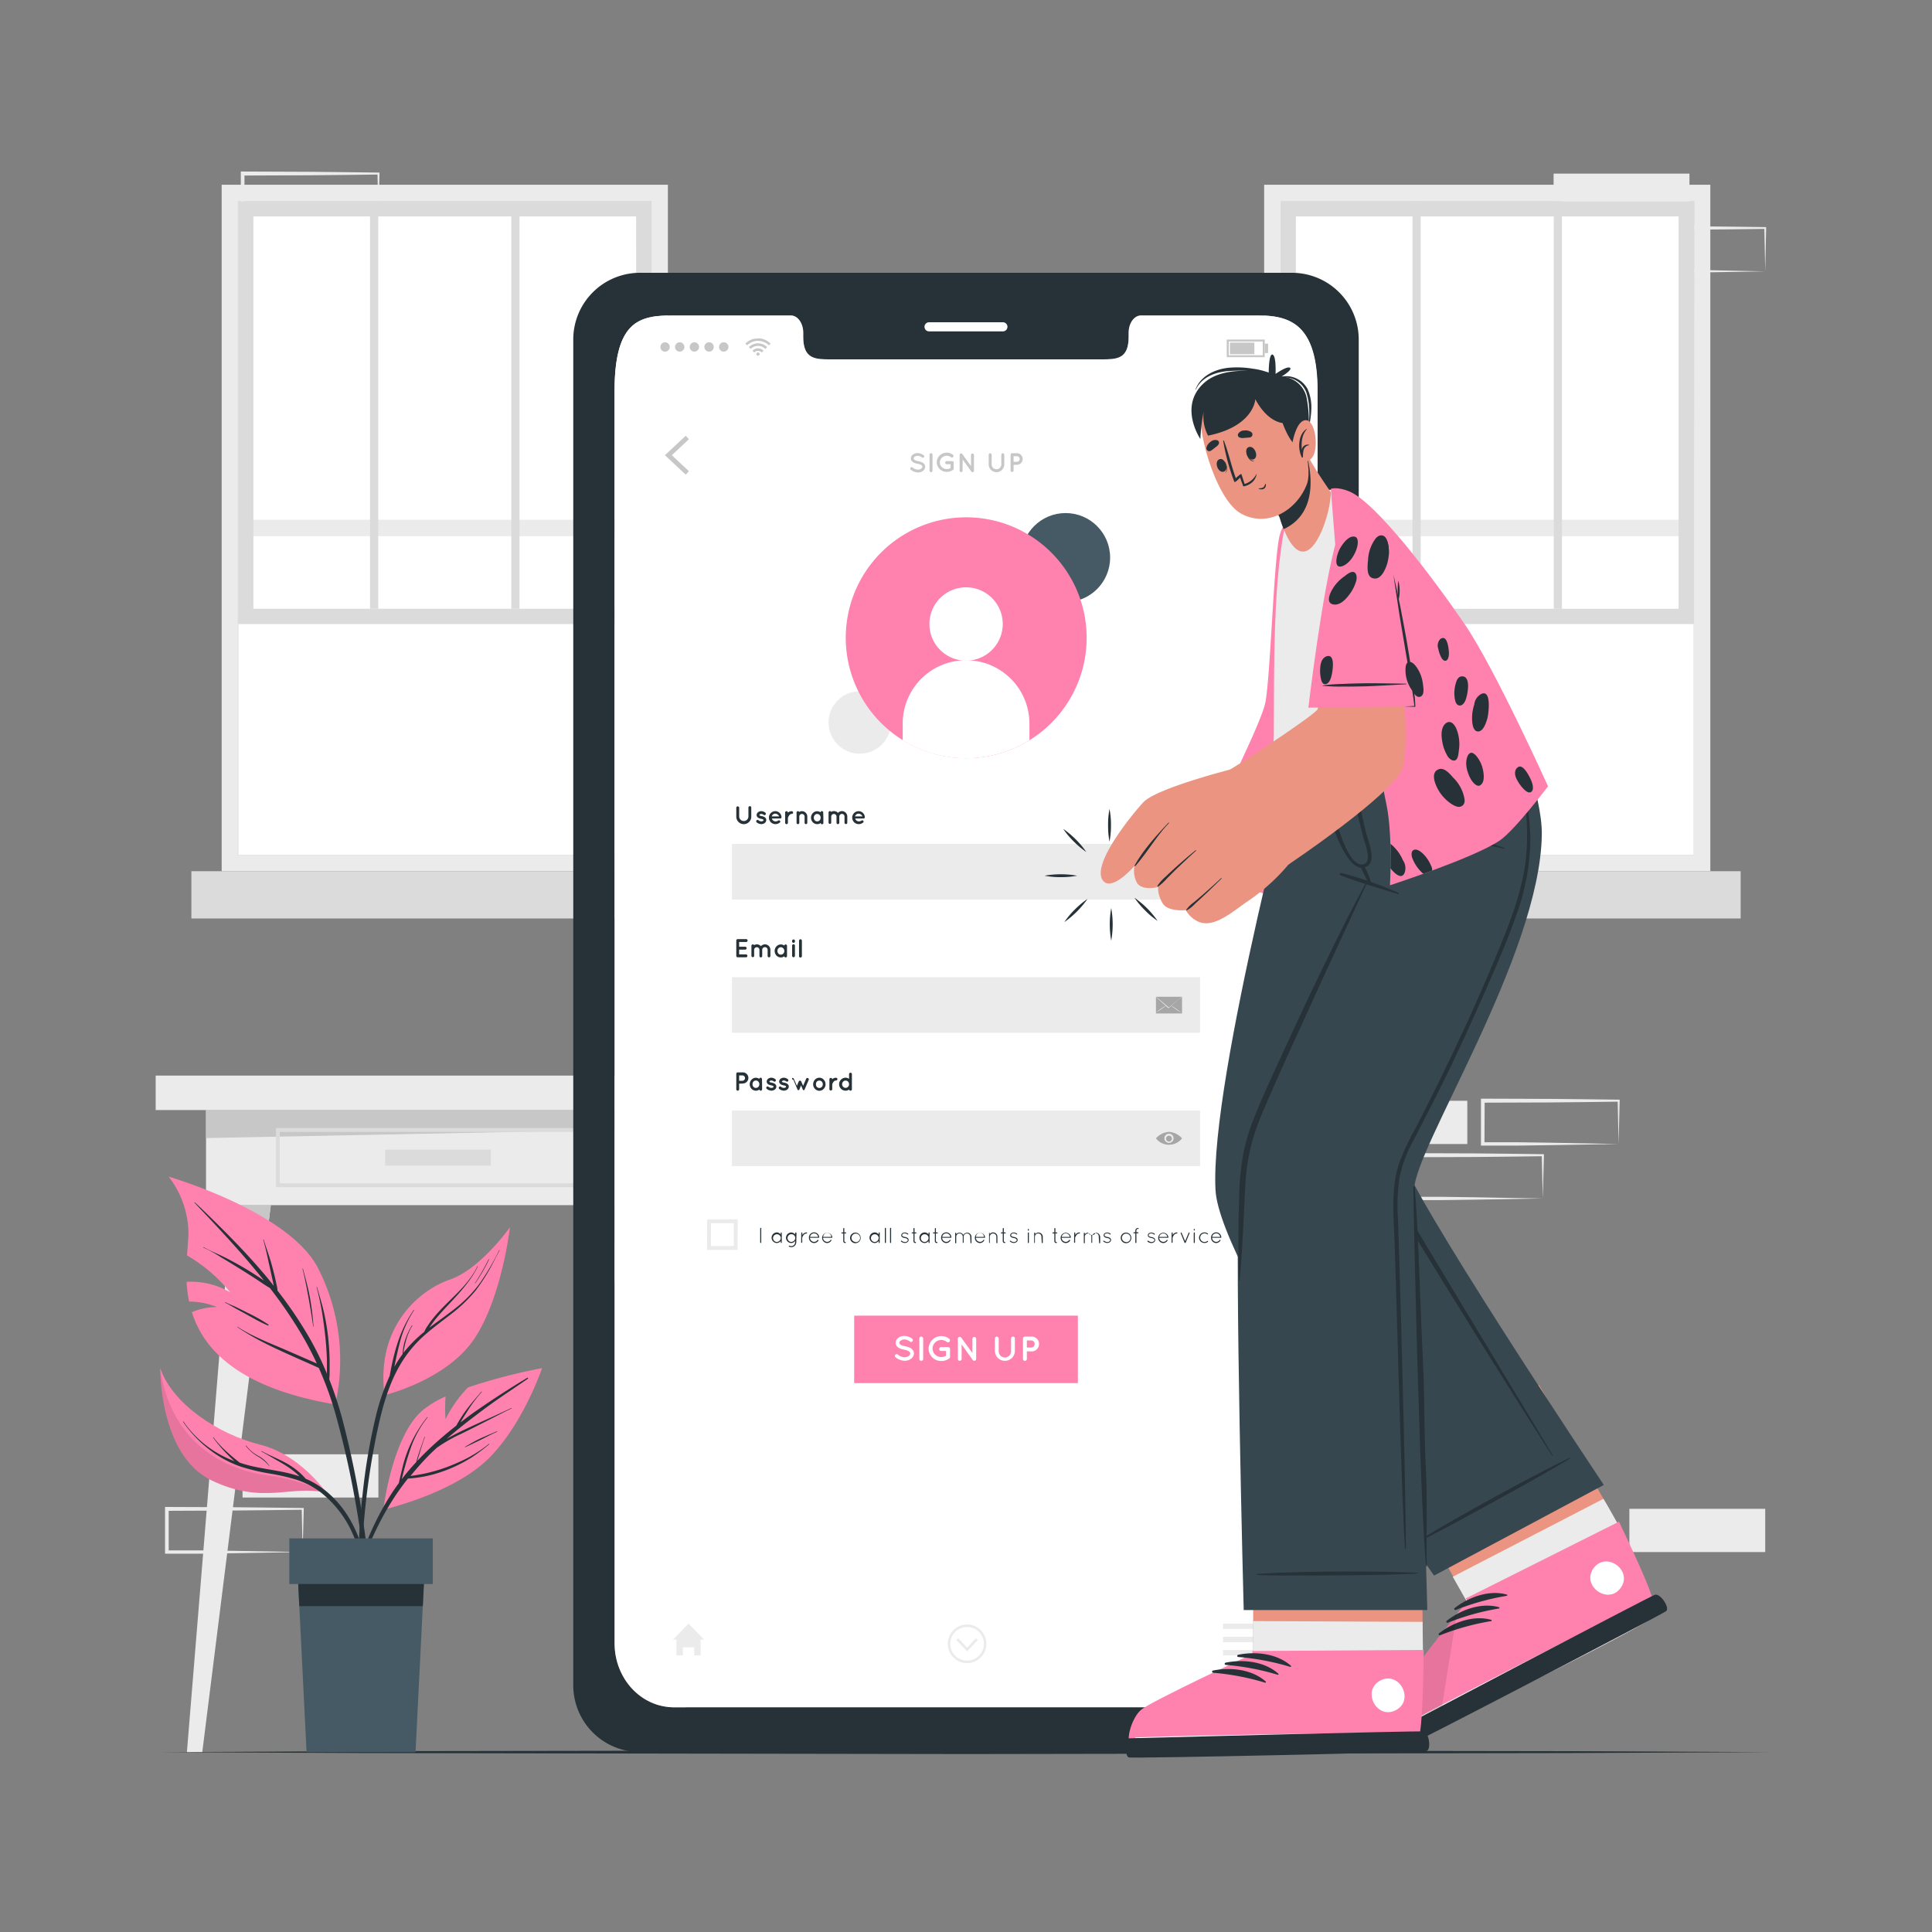 <svg xmlns="http://www.w3.org/2000/svg" viewBox="0 0 500 500"><rect x="0" y="0" width="500" height="500" fill="#808080" stroke="none"/><g id="freepik--background-complete--inject-69"><rect x="62.77" y="376.37" width="35.16" height="11.19" style="fill:#ebebeb"></rect><rect x="176.31" y="102.95" width="35.16" height="11.19" style="fill:#ebebeb"></rect><path d="M78.32,401.67l-17.46.3-8.83.12-8.87,0h-.45v-.46l0-11.19V390h.5l17.58.07,8.79.09,8.79.11h.24v.23Zm0,0-.24-11.19.24.24-8.79.11-8.79.09L43.16,391l.5-.5,0,11.19-.46-.45,8.71,0,8.75.12Z" style="fill:#ebebeb"></path><path d="M418.89,296.07l-17.46.29-8.83.12-8.87,0h-.46v-.45l0-11.19v-.51h.5l17.58.06,8.79.09,8.79.11h.24v.24Zm0,0-.24-11.19.24.23-8.79.11-8.79.09-17.58.06.5-.49-.05,11.19-.45-.46,8.71,0,8.75.12Z" style="fill:#ebebeb"></path><path d="M399.27,310.17l-17.45.3-8.84.12-8.86,0h-.46v-.46l0-11.18v-.51h.51l17.58.06,8.78.09,8.79.11h.25V299Zm0,0L399,299l.23.23-8.79.11-8.78.09-17.58.06.5-.49-.05,11.18-.45-.45,8.71,0,8.74.12Z" style="fill:#ebebeb"></path><rect x="344.58" y="284.88" width="35.16" height="11.19" style="fill:#ebebeb"></rect><rect x="421.68" y="390.48" width="35.16" height="11.19" style="fill:#ebebeb"></rect><rect x="402.07" y="44.93" width="35.16" height="11.19" style="fill:#ebebeb"></rect><path d="M456.84,70.23l-17.46.3-8.83.12-8.87,0h-.45v-.46L421.18,59v-.5h.5l17.58.07,8.79.09,8.79.11h.24V59Zm0,0L456.6,59l.24.24-8.79.11-8.79.08-17.58.07.5-.5,0,11.19-.46-.45,8.71,0,8.75.12Z" style="fill:#ebebeb"></path><path d="M97.93,56.12l-17.46.3-8.83.12-8.87,0h-.45v-.46l0-11.19v-.5h.5l17.58.07,8.79.09,8.79.11h.24v.23Zm0,0-.24-11.19.24.24-8.79.11-8.79.08-17.58.07.5-.5,0,11.19-.46-.45,8.71,0,8.75.12Z" style="fill:#ebebeb"></path><path d="M57.37,47.81V225.47H172.85V47.81Zm111.22,173.4h-107V52.07h107Z" style="fill:#ebebeb"></path><rect x="61.63" y="52.07" width="106.95" height="169.14" style="fill:#fff"></rect><rect x="61.63" y="134.51" width="106.95" height="4.26" transform="translate(230.21 273.28) rotate(180)" style="fill:#ebebeb"></rect><rect x="49.52" y="225.47" width="131.16" height="12.23" transform="translate(230.21 463.17) rotate(180)" style="fill:#dbdbdb"></rect><path d="M61.63,52.07h107V161.5h-107Zm103,3.94H65.58V157.55h99.06Z" style="fill:#dbdbdb"></path><rect x="132.32" y="52.07" width="2.13" height="105.48" style="fill:#dbdbdb"></rect><rect x="95.76" y="52.07" width="2.13" height="105.48" style="fill:#dbdbdb"></rect><path d="M327.16,47.81V225.47H442.63V47.81Zm111.21,173.4H331.42V52.07h107Z" style="fill:#ebebeb"></path><rect x="331.42" y="52.07" width="106.95" height="169.14" style="fill:#fff"></rect><rect x="331.42" y="134.51" width="106.95" height="4.26" transform="translate(769.79 273.28) rotate(180)" style="fill:#ebebeb"></rect><rect x="319.31" y="225.47" width="131.16" height="12.23" transform="translate(769.79 463.17) rotate(180)" style="fill:#dbdbdb"></rect><path d="M331.42,52.07h107V161.5H331.42Zm103,3.94H335.36V157.55h99.06Z" style="fill:#dbdbdb"></path><rect x="402.11" y="52.07" width="2.13" height="105.48" style="fill:#dbdbdb"></rect><rect x="365.55" y="52.07" width="2.13" height="105.48" style="fill:#dbdbdb"></rect><rect x="40.29" y="278.36" width="146.12" height="8.92" style="fill:#ebebeb"></rect><rect x="53.32" y="287.28" width="120.06" height="24.61" style="fill:#ebebeb"></rect><polygon points="173.38 292.14 53.32 294.53 53.32 287.28 173.38 287.28 173.38 292.14" style="fill:#c7c7c7"></polygon><path d="M155.29,307.24H71.41v-15.3h83.88Zm-82.88-1h81.88v-13.3H72.41Z" style="fill:#dbdbdb"></path><rect x="99.69" y="297.53" width="27.33" height="4.13" style="fill:#dbdbdb"></rect><polygon points="52.35 453.45 48.37 453.45 59.94 311.9 70.08 311.9 52.35 453.45" style="fill:#ebebeb"></polygon><polygon points="70.08 311.9 68.89 321.37 59.17 321.37 59.94 311.9 70.08 311.9" style="fill:#c7c7c7"></polygon><polygon points="174.35 453.45 178.33 453.45 166.76 311.9 156.62 311.9 174.35 453.45" style="fill:#ebebeb"></polygon><polygon points="156.62 311.9 157.81 321.37 167.53 321.37 166.76 311.9 156.62 311.9" style="fill:#c7c7c7"></polygon></g><g id="freepik--Floor--inject-69"><polygon points="41.45 453.45 93.59 453.2 145.73 453.12 250 452.95 354.27 453.12 406.41 453.2 458.55 453.45 406.41 453.69 354.27 453.78 250 453.95 145.73 453.78 93.59 453.69 41.45 453.45" style="fill:#263238"></polygon></g><g id="freepik--Device--inject-69"><path d="M334.51,70.6h-169A17.26,17.26,0,0,0,148.36,88V436a17.27,17.27,0,0,0,17.11,17.42h169A17.29,17.29,0,0,0,351.64,436V88A17.28,17.28,0,0,0,334.51,70.6Zm6.43,354.67c0,9.16-6.86,16.57-15.31,16.57H174.39c-8.49,0-15.34-7.41-15.34-16.57V101.21c0-18.66,6.85-19.57,15.34-19.57h30.29c1.76,0,3.2,2,3.2,4.48v1.07C207.88,93,211.06,93,215,93h70c4,0,7.09,0,7.09-5.83V86.12c0-2.48,1.42-4.48,3.22-4.48h30.3c8.45,0,15.31,2.48,15.31,19.57Z" style="fill:#263238"></path><path d="M259.55,85.76H240.44a1.18,1.18,0,0,1-1.18-1.18h0a1.18,1.18,0,0,1,1.18-1.18h19.11a1.18,1.18,0,0,1,1.18,1.18h0A1.18,1.18,0,0,1,259.55,85.76Z" style="fill:#fff"></path><path d="M341,101.21V425.27c0,9.16-6.86,16.57-15.32,16.57H174.39c-8.48,0-15.34-7.41-15.34-16.57V101.21c0-18.66,6.86-19.57,15.34-19.57h30.29c1.76,0,3.2,2,3.2,4.48v1.07C207.88,93,211.06,93,215,93H285c3.94,0,7.09,0,7.09-5.83V86.12c0-2.48,1.42-4.48,3.21-4.48h30.3C334.09,81.64,341,84.12,341,101.21Z" style="fill:#fff"></path><polygon points="177.46 122.84 172.08 117.81 177.46 112.77 178.29 113.66 173.87 117.81 178.29 121.95 177.46 122.84" style="fill:#c7c7c7"></polygon><path d="M326.86,114.67a1.06,1.06,0,1,1-1.06-1.06A1.05,1.05,0,0,1,326.86,114.67Z" style="fill:#c7c7c7"></path><path d="M326.86,118.43a1.06,1.06,0,1,1-1.06-1.06A1.05,1.05,0,0,1,326.86,118.43Z" style="fill:#c7c7c7"></path><path d="M326.86,122.19a1.06,1.06,0,1,1-1.06-1.06A1.05,1.05,0,0,1,326.86,122.19Z" style="fill:#c7c7c7"></path><path d="M235.69,121a.37.37,0,0,1,.51,0,2.2,2.2,0,0,0,1.34.54,1.47,1.47,0,0,0,.87-.26.62.62,0,0,0,.3-.5.4.4,0,0,0-.06-.22.69.69,0,0,0-.21-.21,2.54,2.54,0,0,0-1-.33h0a4.12,4.12,0,0,1-.9-.28,1.44,1.44,0,0,1-.65-.54,1.06,1.06,0,0,1-.16-.58,1.3,1.3,0,0,1,.56-1,2.07,2.07,0,0,1,1.21-.37,2.78,2.78,0,0,1,1.53.56.36.36,0,1,1-.4.6,2,2,0,0,0-1.13-.45,1.34,1.34,0,0,0-.78.24.57.57,0,0,0-.27.44.31.31,0,0,0,.05.2.66.66,0,0,0,.19.18,2.35,2.35,0,0,0,.87.31h0a4.17,4.17,0,0,1,1,.29,1.67,1.67,0,0,1,.7.58,1.11,1.11,0,0,1,.17.6,1.37,1.37,0,0,1-.6,1.09,2.19,2.19,0,0,1-1.29.39,3,3,0,0,1-1.8-.7A.37.37,0,0,1,235.69,121Z" style="fill:#c7c7c7"></path><path d="M240.56,117.67a.38.38,0,0,1,.38-.38.4.4,0,0,1,.4.38v4.14a.4.4,0,0,1-.4.38.38.38,0,0,1-.38-.38Z" style="fill:#c7c7c7"></path><path d="M242.43,119.68a2.55,2.55,0,0,1,2.58-2.53,2.62,2.62,0,0,1,1.6.54.4.4,0,0,1,.07.57.4.4,0,0,1-.56.07,1.81,1.81,0,0,0-2.37.13,1.65,1.65,0,0,0,0,2.42,1.76,1.76,0,0,0,1.26.51,1.94,1.94,0,0,0,1-.26v-1h-1a.4.4,0,0,1-.4-.4.39.39,0,0,1,.4-.39h1.39a.39.39,0,0,1,.41.39v1.55s0,.07,0,.12l0,0h0a.34.34,0,0,1-.13.17,2.59,2.59,0,0,1-1.59.54A2.54,2.54,0,0,1,242.43,119.68Z" style="fill:#c7c7c7"></path><path d="M249.11,121.81a.38.38,0,0,1-.76,0v-4.07h0a.37.37,0,0,1,.15-.32.39.39,0,0,1,.54.08l2.26,3.13v-2.88a.38.38,0,0,1,.76,0v4.07a.38.38,0,0,1-.38.38.36.36,0,0,1-.29-.14l0,0-2.24-3.11Z" style="fill:#c7c7c7"></path><path d="M257.87,122.19a2,2,0,0,1-2-2v-2.5a.37.37,0,0,1,.38-.38.39.39,0,0,1,.39.38v2.5a1.25,1.25,0,0,0,2.5,0v-2.5a.38.38,0,0,1,.39-.38.37.37,0,0,1,.38.38v2.5A2,2,0,0,1,257.87,122.19Z" style="fill:#c7c7c7"></path><path d="M263.17,120.29h-.86v1.52a.39.39,0,0,1-.77,0v-4.14a.38.38,0,0,1,.38-.38h1.25a1.5,1.5,0,1,1,0,3Zm-.86-.78h.86a.72.72,0,1,0,0-1.44h-.86Z" style="fill:#c7c7c7"></path><g id="freepik--u5Zjqx--inject-69"><path d="M199.45,88.92l-.29.29-.17.16a4,4,0,0,0-5.64,0l-.16-.17-.29-.29h0l0,0,.37-.33a5.16,5.16,0,0,1,.86-.54,4.14,4.14,0,0,1,1.14-.38c.18,0,.37,0,.56-.08h.5l.39,0a4.77,4.77,0,0,1,1,.25,4.94,4.94,0,0,1,.7.33,4.48,4.48,0,0,1,.67.47l.31.28Z" style="fill:#c7c7c7"></path><path d="M194.28,90.29l-.47-.46a3.35,3.35,0,0,1,4.72,0l-.47.46a2.68,2.68,0,0,0-3.78,0Z" style="fill:#c7c7c7"></path><path d="M197.6,90.76l-.46.46a1.35,1.35,0,0,0-1.94,0c-.15-.16-.31-.31-.46-.46A2,2,0,0,1,197.6,90.76Z" style="fill:#c7c7c7"></path><path d="M196.59,91.63a.42.42,0,0,1-.42.42.41.41,0,0,1-.41-.42.41.41,0,0,1,.41-.41A.41.41,0,0,1,196.59,91.63Z" style="fill:#c7c7c7"></path></g><path d="M170.91,89.8a1.21,1.21,0,1,1,1.2,1.21A1.2,1.2,0,0,1,170.91,89.8Z" style="fill:#c7c7c7"></path><path d="M174.7,89.8A1.21,1.21,0,1,1,175.91,91,1.21,1.21,0,0,1,174.7,89.8Z" style="fill:#c7c7c7"></path><path d="M178.5,89.8A1.21,1.21,0,1,1,179.71,91,1.21,1.21,0,0,1,178.5,89.8Z" style="fill:#c7c7c7"></path><path d="M182.3,89.8A1.21,1.21,0,1,1,183.5,91,1.2,1.2,0,0,1,182.3,89.8Z" style="fill:#c7c7c7"></path><path d="M186.1,89.8A1.21,1.21,0,1,1,187.3,91,1.2,1.2,0,0,1,186.1,89.8Z" style="fill:#c7c7c7"></path><path d="M327.31,92.44h-9.83V87.88h9.83ZM318,91.93h8.8V88.39H318Z" style="fill:#c7c7c7"></path><rect x="318.3" y="88.66" width="6.33" height="3" style="fill:#c7c7c7"></rect><rect x="327.31" y="88.94" width="0.87" height="2.43" style="fill:#c7c7c7"></rect><polygon points="182.22 424.33 181.33 424.33 181.33 428.41 179.67 428.41 179.67 426.33 176.73 426.33 176.73 428.41 175.06 428.41 175.06 424.33 174.18 424.33 178.2 420.18 182.22 424.33" style="fill:#ebebeb"></polygon><rect x="316.51" y="420.18" width="9.69" height="1.38" style="fill:#ebebeb"></rect><rect x="316.51" y="423.6" width="9.69" height="1.39" style="fill:#ebebeb"></rect><rect x="316.51" y="427.03" width="9.69" height="1.39" style="fill:#ebebeb"></rect><polygon points="253.04 424.44 250.28 427.38 247.53 424.44 248.01 423.98 250.28 426.4 252.55 423.98 253.04 424.44" style="fill:#ebebeb"></polygon><path d="M250.28,430.42a5,5,0,1,1,5-5A5,5,0,0,1,250.28,430.42Zm0-9.35a4.35,4.35,0,1,0,4.35,4.34A4.34,4.34,0,0,0,250.28,421.07Z" style="fill:#ebebeb"></path><path d="M192.49,213.29a1.94,1.94,0,0,1-1.94-1.94V209a.38.38,0,0,1,.75,0v2.39a1.2,1.2,0,0,0,2.39,0V209a.37.37,0,0,1,.38-.37.36.36,0,0,1,.36.37v2.39A1.94,1.94,0,0,1,192.49,213.29Z" style="fill:#263238"></path><path d="M195.78,212.33a.34.34,0,0,1,.5-.05,1.28,1.28,0,0,0,.74.29.89.89,0,0,0,.46-.13c.09-.08.12-.14.12-.2a.11.11,0,0,0,0-.06s0-.05-.09-.09a1.67,1.67,0,0,0-.54-.18h0a2.79,2.79,0,0,1-.58-.18,1.15,1.15,0,0,1-.46-.39.76.76,0,0,1-.12-.42,1,1,0,0,1,.4-.74,1.45,1.45,0,0,1,.83-.25,1.68,1.68,0,0,1,1,.37.38.38,0,0,1,.11.5.35.35,0,0,1-.5.09,1.14,1.14,0,0,0-.61-.25.69.69,0,0,0-.41.13.21.21,0,0,0-.1.15.07.07,0,0,0,0,.05l.07.07a1.38,1.38,0,0,0,.49.16h0a2.49,2.49,0,0,1,.62.19,1.08,1.08,0,0,1,.48.4.86.86,0,0,1,.12.44,1,1,0,0,1-.42.78,1.5,1.5,0,0,1-.87.27,2,2,0,0,1-1.2-.46A.37.37,0,0,1,195.78,212.33Z" style="fill:#263238"></path><path d="M199,211.61a1.65,1.65,0,0,1,1.63-1.68,1.6,1.6,0,0,1,1.62,1.56v0s0,0,0,.06a.31.31,0,0,1-.34.27h-2.14a.88.88,0,0,0,.23.45,1,1,0,0,0,.64.3,1.08,1.08,0,0,0,.7-.17.38.38,0,0,1,.51,0,.32.32,0,0,1,0,.44,1.72,1.72,0,0,1-1.21.44A1.66,1.66,0,0,1,199,211.61Zm.73-.33h1.9a1.1,1.1,0,0,0-1-.71A.93.93,0,0,0,199.74,211.28Z" style="fill:#263238"></path><path d="M205.26,210.29a.36.36,0,0,1-.36.35.62.62,0,0,0-.4.13,1,1,0,0,0-.31.32,2.38,2.38,0,0,0-.28.57v1.27a.36.36,0,0,1-.37.36.36.36,0,0,1-.35-.36v-2.64a.35.35,0,0,1,.35-.35.35.35,0,0,1,.37.35v.05a.92.92,0,0,1,.14-.14,1.45,1.45,0,0,1,.85-.26A.35.35,0,0,1,205.26,210.29Z" style="fill:#263238"></path><path d="M208.93,211.33v1.6a.35.35,0,0,1-.34.36.36.36,0,0,1-.36-.36v-1.6a.69.69,0,0,0-.7-.68.67.67,0,0,0-.67.68v1.6a.2.2,0,0,1,0,.07.38.38,0,0,1-.36.29.35.35,0,0,1-.35-.36v-2.64a.35.35,0,0,1,.35-.36.36.36,0,0,1,.33.21,1.32,1.32,0,0,1,.71-.21A1.4,1.4,0,0,1,208.93,211.33Z" style="fill:#263238"></path><path d="M213.09,211.62v1.31a.35.35,0,0,1-.7.07,1.56,1.56,0,0,1-.9.29,1.58,1.58,0,0,1-1.14-.49,1.73,1.73,0,0,1-.46-1.18,1.67,1.67,0,0,1,.46-1.18,1.52,1.52,0,0,1,2-.21.35.35,0,0,1,.7.07Zm-.71,0a1,1,0,0,0-.26-.69.84.84,0,0,0-.63-.28.8.8,0,0,0-.62.28,1,1,0,0,0-.26.69,1,1,0,0,0,.26.69.82.82,0,0,0,.62.26.86.86,0,0,0,.63-.26A1,1,0,0,0,212.38,211.62Z" style="fill:#263238"></path><path d="M217.21,211.32v1.61a.36.36,0,0,1-.35.36.37.37,0,0,1-.37-.36v-1.61a.68.68,0,0,0-.69-.67.69.69,0,0,0-.68.69V213s0,0,0,0v0a.39.39,0,0,1-.34.22h-.07a.36.36,0,0,1-.28-.35v-1.59h0v-1a.36.36,0,0,1,.35-.37.35.35,0,0,1,.32.2,1.53,1.53,0,0,1,.72-.2,1.4,1.4,0,0,1,1.06.47,1.37,1.37,0,0,1,1-.47,1.41,1.41,0,0,1,1.4,1.41v1.59a.36.36,0,0,1-.36.36.36.36,0,0,1-.36-.36v-1.59a.69.69,0,0,0-.68-.69A.7.7,0,0,0,217.21,211.32Z" style="fill:#263238"></path><path d="M220.55,211.61a1.67,1.67,0,0,1,1.64-1.68,1.6,1.6,0,0,1,1.62,1.56v0s0,0,0,.06a.31.31,0,0,1-.34.27h-2.14a.88.88,0,0,0,.23.45,1,1,0,0,0,.64.3,1.1,1.1,0,0,0,.7-.17.38.38,0,0,1,.51,0,.32.32,0,0,1,0,.44,1.72,1.72,0,0,1-1.21.44A1.68,1.68,0,0,1,220.55,211.61Zm.74-.33h1.9a1.1,1.1,0,0,0-1-.71A.93.93,0,0,0,221.29,211.28Z" style="fill:#263238"></path><rect x="189.42" y="218.41" width="121.16" height="14.39" style="fill:#ebebeb"></rect><path d="M190.55,247.41v-4a.36.36,0,0,1,.37-.37h2.19a.37.37,0,0,1,.37.37.38.38,0,0,1-.37.38h-1.82v1.22h1.57a.38.38,0,0,1,.37.37.38.38,0,0,1-.37.38h-1.57V247h1.82a.38.38,0,0,1,0,.75h-2.19A.37.37,0,0,1,190.55,247.41Z" style="fill:#263238"></path><path d="M197.26,245.81v1.61a.36.36,0,0,1-.35.36.37.37,0,0,1-.37-.36v-1.61a.68.68,0,0,0-.69-.67.69.69,0,0,0-.68.69v1.66s0,0,0,0v0a.39.39,0,0,1-.34.22h-.07a.36.36,0,0,1-.29-.35v-1.59h0v-1a.37.37,0,0,1,.36-.37.35.35,0,0,1,.32.2,1.53,1.53,0,0,1,.72-.2,1.42,1.42,0,0,1,1.06.47,1.37,1.37,0,0,1,1.05-.47,1.41,1.41,0,0,1,1.4,1.41v1.59a.36.36,0,0,1-.72,0v-1.59a.69.69,0,0,0-.68-.69A.7.7,0,0,0,197.26,245.81Z" style="fill:#263238"></path><path d="M203.68,246.11v1.31a.36.36,0,0,1-.36.36.37.37,0,0,1-.35-.29,1.5,1.5,0,0,1-.89.29,1.56,1.56,0,0,1-1.14-.49,1.73,1.73,0,0,1-.46-1.18,1.69,1.69,0,0,1,.46-1.18,1.54,1.54,0,0,1,1.14-.51,1.51,1.51,0,0,1,.89.3.37.37,0,0,1,.35-.3.36.36,0,0,1,.36.37Zm-.71,0a.94.94,0,0,0-.27-.69.82.82,0,0,0-.62-.28.8.8,0,0,0-.62.28.94.94,0,0,0-.26.69,1,1,0,0,0,.26.69.82.82,0,0,0,.62.26.84.84,0,0,0,.62-.26A1,1,0,0,0,203,246.11Z" style="fill:#263238"></path><path d="M205.73,243.58a.37.37,0,1,1-.73,0v-.14a.37.37,0,0,1,.73,0Zm0,1.22v2.62a.37.37,0,0,1-.73,0V244.8a.37.37,0,1,1,.73,0Z" style="fill:#263238"></path><path d="M207.16,243.08a.38.38,0,0,1,.37.37v4a.38.38,0,0,1-.37.37.37.37,0,0,1-.37-.37v-4A.37.37,0,0,1,207.16,243.08Z" style="fill:#263238"></path><rect x="189.42" y="252.9" width="121.16" height="14.39" style="fill:#ebebeb"></rect><path d="M192.12,280.44h-.83v1.46a.37.37,0,0,1-.37.37.38.38,0,0,1-.37-.37v-4a.37.37,0,0,1,.37-.37h1.2a1.44,1.44,0,1,1,0,2.87Zm-.83-.74h.83a.69.69,0,1,0,0-1.38h-.83Z" style="fill:#263238"></path><path d="M197.23,280.6v1.32a.36.36,0,0,1-.36.35.37.37,0,0,1-.35-.29,1.53,1.53,0,0,1-.89.29,1.56,1.56,0,0,1-1.14-.49,1.71,1.71,0,0,1-.46-1.18,1.69,1.69,0,0,1,.46-1.18,1.5,1.5,0,0,1,2-.21.37.37,0,0,1,.35-.3.37.37,0,0,1,.36.37Zm-.71,0a1,1,0,0,0-.27-.69.84.84,0,0,0-1.25,0,1,1,0,0,0-.25.69,1,1,0,0,0,.25.69.88.88,0,0,0,1.25,0A1,1,0,0,0,196.52,280.6Z" style="fill:#263238"></path><path d="M198.38,281.31a.34.34,0,0,1,.5-.05,1.28,1.28,0,0,0,.74.29.89.89,0,0,0,.46-.13c.09-.08.12-.14.12-.2a.11.11,0,0,0,0-.06.18.18,0,0,0-.09-.08,1.31,1.31,0,0,0-.53-.19h0a2.46,2.46,0,0,1-.58-.18,1,1,0,0,1-.47-.39.85.85,0,0,1-.11-.42,1,1,0,0,1,.39-.74,1.48,1.48,0,0,1,.83-.25,1.74,1.74,0,0,1,1,.37.37.37,0,0,1,.1.5.34.34,0,0,1-.49.09,1.18,1.18,0,0,0-.62-.24.63.63,0,0,0-.4.12c-.09.06-.11.12-.11.15a.07.07,0,0,0,0,.05.19.19,0,0,0,.08.07,1.31,1.31,0,0,0,.49.16h0a2.49,2.49,0,0,1,.62.19,1,1,0,0,1,.48.4.87.87,0,0,1,.13.44,1,1,0,0,1-.42.78,1.55,1.55,0,0,1-.88.27,2,2,0,0,1-1.19-.46A.36.36,0,0,1,198.38,281.31Z" style="fill:#263238"></path><path d="M201.62,281.31a.34.34,0,0,1,.5-.05,1.25,1.25,0,0,0,.74.29.89.89,0,0,0,.46-.13c.09-.08.12-.14.12-.2a.11.11,0,0,0,0-.06.24.24,0,0,0-.09-.08,1.37,1.37,0,0,0-.54-.19h0a2.71,2.71,0,0,1-.59-.18,1.07,1.07,0,0,1-.46-.39.76.76,0,0,1-.12-.42,1,1,0,0,1,.4-.74,1.45,1.45,0,0,1,.83-.25,1.68,1.68,0,0,1,1,.37.38.38,0,0,1,.11.5.35.35,0,0,1-.5.09,1.12,1.12,0,0,0-.61-.24.69.69,0,0,0-.41.12.21.21,0,0,0-.1.15.07.07,0,0,0,0,.05l.07.07a1.38,1.38,0,0,0,.49.16h0a2.49,2.49,0,0,1,.62.19,1.08,1.08,0,0,1,.48.4.86.86,0,0,1,.12.44,1,1,0,0,1-.42.78,1.5,1.5,0,0,1-.87.27,2,2,0,0,1-1.2-.46A.37.37,0,0,1,201.62,281.31Z" style="fill:#263238"></path><path d="M209.3,279.45l-1.11,2.61s0,0,0,.05h0l0,0h0l0,0h0s0,0-.06,0h-.27s0,0-.06,0h0l0,0h0l0,0h0l0-.05-.49-1.17-.47,1.17,0,.05h0l0,0h0l0,0s0,0-.06,0h-.28a.1.1,0,0,1-.07,0h0l0,0h0s0,0,0,0h0l0-.05-1.1-2.61A.34.34,0,0,1,205,279a.32.32,0,0,1,.44.2l.8,1.81.47-1.13a.35.35,0,0,1,.32-.21.34.34,0,0,1,.33.21l.48,1.13.79-1.81a.33.33,0,0,1,.45-.2A.35.35,0,0,1,209.3,279.45Z" style="fill:#263238"></path><path d="M210.9,281.78a1.65,1.65,0,0,1-.46-1.18,1.74,1.74,0,0,1,.46-1.18,1.59,1.59,0,0,1,1.16-.51,1.51,1.51,0,0,1,1.12.51,1.71,1.71,0,0,1,.47,1.18,1.62,1.62,0,0,1-.47,1.18,1.48,1.48,0,0,1-1.12.51A1.55,1.55,0,0,1,210.9,281.78Zm.27-1.18a1.11,1.11,0,0,0,.24.71.92.92,0,0,0,.65.25.86.86,0,0,0,.61-.25,1,1,0,0,0,.27-.71,1,1,0,0,0-.27-.7.91.91,0,0,0-.61-.25,1,1,0,0,0-.65.25A1.08,1.08,0,0,0,211.17,280.6Z" style="fill:#263238"></path><path d="M216.72,279.27a.36.36,0,0,1-.35.36.71.71,0,0,0-.41.12,1.23,1.23,0,0,0-.31.33,1.81,1.81,0,0,0-.27.56v1.28a.37.37,0,0,1-.73,0v-2.65a.37.37,0,0,1,.73,0v.05a.93.93,0,0,1,.14-.14,1.43,1.43,0,0,1,.85-.26A.35.35,0,0,1,216.72,279.27Z" style="fill:#263238"></path><path d="M220.47,281.91a.36.36,0,0,1-.36.36.36.36,0,0,1-.35-.29,1.62,1.62,0,0,1-.92.29,1.68,1.68,0,0,1,0-3.36,1.56,1.56,0,0,1,.9.29v-1.27a.37.37,0,0,1,.73,0v2.66h0Zm-1.63-2.26a.89.89,0,0,0-.63.27,1,1,0,0,0-.27.68.92.92,0,0,0,.27.66.86.86,0,0,0,.63.28.83.83,0,0,0,.63-.28.92.92,0,0,0,.27-.66,1,1,0,0,0-.27-.68A.85.85,0,0,0,218.84,279.65Z" style="fill:#263238"></path><rect x="189.42" y="287.39" width="121.16" height="14.39" style="fill:#ebebeb"></rect><path d="M196.74,317.9a.13.13,0,0,1,.13-.13.13.13,0,0,1,.14.13v3.65a.14.14,0,0,1-.14.14.13.13,0,0,1-.13-.14Z" style="fill:#263238"></path><path d="M202.32,319.08v2.47a.13.13,0,1,1-.26,0v-.4a1.3,1.3,0,0,1-1,.54,1.37,1.37,0,0,1,0-2.74,1.29,1.29,0,0,1,1,.53v-.4a.13.13,0,0,1,.26,0Zm-.26,1.24a1,1,0,1,0-1,1.1A1.07,1.07,0,0,0,202.06,320.32Z" style="fill:#263238"></path><path d="M206.08,321.47a1.3,1.3,0,0,1-1.3,1.29,1.4,1.4,0,0,1-.57-.13.14.14,0,0,1-.05-.18.12.12,0,0,1,.18-.06,1,1,0,0,0,.44.1,1,1,0,0,0,1-1v-.34a1.23,1.23,0,0,1-1,.54,1.36,1.36,0,0,1,0-2.72,1.27,1.27,0,0,1,1,.53v-.4A.13.13,0,0,1,206,319a.13.13,0,0,1,.13.13Zm-.27-1.16a1,1,0,1,0-1,1.1A1.06,1.06,0,0,0,205.81,320.31Z" style="fill:#263238"></path><path d="M207.37,319.09a.14.14,0,0,1,.14-.14.13.13,0,0,1,.13.14v.6l0-.07a1.34,1.34,0,0,1,1.1-.67.13.13,0,0,1,.13.14.13.13,0,0,1-.13.13,1,1,0,0,0-.8.45,2.42,2.42,0,0,0-.33.64.08.08,0,0,0,0,0v1.2a.13.13,0,0,1-.13.14.14.14,0,0,1-.14-.14Z" style="fill:#263238"></path><path d="M209.35,320.32a1.33,1.33,0,0,1,2.66-.1h0v0a.13.13,0,0,1-.14.12h-2.25a1.08,1.08,0,0,0,1.07,1.05,1,1,0,0,0,.88-.5.13.13,0,0,1,.18,0,.15.15,0,0,1,.05.19,1.33,1.33,0,0,1-1.11.62A1.36,1.36,0,0,1,209.35,320.32Zm.29-.22h2.08a1.05,1.05,0,0,0-2.08,0Z" style="fill:#263238"></path><path d="M212.76,320.32a1.33,1.33,0,0,1,2.65-.1h0v0a.12.12,0,0,1-.13.12H213a1.08,1.08,0,0,0,1.06,1.05,1,1,0,0,0,.89-.5.13.13,0,0,1,.18,0,.14.14,0,0,1,0,.19,1.31,1.31,0,0,1-1.11.62A1.35,1.35,0,0,1,212.76,320.32Zm.29-.22h2.07a1,1,0,0,0-2.07,0Z" style="fill:#263238"></path><path d="M219,319.08a.14.14,0,0,1-.13.13h-.36v2a.22.22,0,0,0,.2.21.14.14,0,1,1,0,.27.47.47,0,0,1-.48-.48v-2h-.34c-.13,0-.13-.06-.13-.13s0-.13.13-.13h.34v-1a.14.14,0,1,1,.28,0v1h.36A.14.14,0,0,1,219,319.08Z" style="fill:#263238"></path><path d="M221.37,319a1.37,1.37,0,0,1,0,2.74,1.37,1.37,0,0,1,0-2.74Zm0,2.47a1.11,1.11,0,1,0-1-1.1A1.07,1.07,0,0,0,221.37,321.42Z" style="fill:#263238"></path><path d="M227.67,319.08v2.47a.13.13,0,0,1-.13.14.14.14,0,0,1-.14-.14v-.4a1.28,1.28,0,0,1-1,.54,1.37,1.37,0,0,1,0-2.74,1.27,1.27,0,0,1,1,.53v-.4a.13.13,0,0,1,.14-.13A.13.13,0,0,1,227.67,319.08Zm-.27,1.24a1,1,0,1,0-1,1.1A1.07,1.07,0,0,0,227.4,320.32Z" style="fill:#263238"></path><path d="M229,317.9a.13.13,0,0,1,.14-.13.14.14,0,0,1,.14.13v3.65a.14.14,0,0,1-.14.14.14.14,0,0,1-.14-.14Z" style="fill:#263238"></path><path d="M230.34,317.9a.14.14,0,0,1,.28,0v3.65a.14.14,0,0,1-.28,0Z" style="fill:#263238"></path><path d="M233.19,321.12a.13.13,0,0,1,.19,0,1.46,1.46,0,0,0,.84.32.85.85,0,0,0,.52-.17.39.39,0,0,0,0-.67,1.34,1.34,0,0,0-.59-.2h0a1.56,1.56,0,0,1-.62-.21.57.57,0,0,1-.29-.49.69.69,0,0,1,.29-.54,1.18,1.18,0,0,1,.67-.18,1.48,1.48,0,0,1,.82.29.14.14,0,0,1,0,.19.13.13,0,0,1-.18,0,1.27,1.27,0,0,0-.68-.27.87.87,0,0,0-.52.15.43.43,0,0,0-.17.32.32.32,0,0,0,.16.27,1.25,1.25,0,0,0,.56.19h0a1.84,1.84,0,0,1,.66.23.67.67,0,0,1,.31.56.7.7,0,0,1-.31.55,1.13,1.13,0,0,1-.68.22,1.7,1.7,0,0,1-1-.39A.13.13,0,0,1,233.19,321.12Z" style="fill:#263238"></path><path d="M237.17,319.08a.14.14,0,0,1-.13.13h-.36v2a.22.22,0,0,0,.2.21.14.14,0,1,1,0,.27.47.47,0,0,1-.48-.48v-2h-.34c-.13,0-.13-.06-.13-.13s0-.13.13-.13h.34v-1a.14.14,0,1,1,.28,0v1H237A.14.14,0,0,1,237.17,319.08Z" style="fill:#263238"></path><path d="M240.58,319.08v2.47a.13.13,0,0,1-.13.14.14.14,0,0,1-.14-.14v-.4a1.28,1.28,0,0,1-1,.54,1.37,1.37,0,0,1,0-2.74,1.27,1.27,0,0,1,1,.53v-.4a.13.13,0,0,1,.14-.13A.13.13,0,0,1,240.58,319.08Zm-.27,1.24a1,1,0,1,0-1,1.1A1.07,1.07,0,0,0,240.31,320.32Z" style="fill:#263238"></path><path d="M242.7,319.08a.14.14,0,0,1-.13.13h-.36v2a.22.22,0,0,0,.21.21.14.14,0,1,1,0,.27.46.46,0,0,1-.48-.48v-2h-.35c-.13,0-.13-.06-.13-.13s0-.13.13-.13h.35v-1a.14.14,0,0,1,.13-.14.15.15,0,0,1,.14.14v1h.36A.14.14,0,0,1,242.7,319.08Z" style="fill:#263238"></path><path d="M243.56,320.32a1.33,1.33,0,0,1,2.66-.1h0v0a.13.13,0,0,1-.14.12h-2.25a1.08,1.08,0,0,0,1.07,1.05,1,1,0,0,0,.88-.5.13.13,0,0,1,.18,0,.14.14,0,0,1,0,.19,1.3,1.3,0,0,1-1.1.62A1.36,1.36,0,0,1,243.56,320.32Zm.29-.22h2.08a1.05,1.05,0,0,0-2.08,0Z" style="fill:#263238"></path><path d="M251.09,320.07a.85.85,0,1,0-1.7,0v1.51h0a.12.12,0,0,1-.07.07l-.07,0h-.09v0h0s0,0,0,0v0h0v-1.49a.85.85,0,1,0-1.69,0v1.49a.13.13,0,0,1-.06.11h-.09a.17.17,0,0,1-.12-.1v-2.51a.14.14,0,0,1,.13-.13.13.13,0,0,1,.14.13v.26a1.08,1.08,0,0,1,.84-.39,1.12,1.12,0,0,1,1,.58,1.16,1.16,0,0,1,1-.58,1.11,1.11,0,0,1,1.11,1.12v1.49a.13.13,0,0,1-.13.13.13.13,0,0,1-.13-.13Z" style="fill:#263238"></path><path d="M252.29,320.32a1.33,1.33,0,0,1,2.65-.1h0v0a.12.12,0,0,1-.13.12h-2.25a1.08,1.08,0,0,0,1.06,1.05,1,1,0,0,0,.89-.5.13.13,0,0,1,.18,0,.14.14,0,0,1,0,.19,1.31,1.31,0,0,1-1.11.62A1.35,1.35,0,0,1,252.29,320.32Zm.29-.22h2.07a1,1,0,0,0-2.07,0Z" style="fill:#263238"></path><path d="M257.85,320.07a.84.84,0,0,0-.84-.85.86.86,0,0,0-.85.85v1.51l0,.06a.14.14,0,0,1-.1.05h0a.16.16,0,0,1-.09-.07v0a0,0,0,0,0,0,0v-2.5A.14.14,0,0,1,256,319a.13.13,0,0,1,.13.14v.26a1.11,1.11,0,0,1,2,.72v1.48a.13.13,0,0,1-.13.14.14.14,0,0,1-.14-.14Z" style="fill:#263238"></path><path d="M260.28,319.08a.14.14,0,0,1-.14.13h-.35v2a.22.22,0,0,0,.2.21.14.14,0,1,1,0,.27.47.47,0,0,1-.48-.48v-2h-.34c-.13,0-.13-.06-.13-.13s0-.13.13-.13h.34v-1a.14.14,0,1,1,.28,0v1h.35A.14.14,0,0,1,260.28,319.08Z" style="fill:#263238"></path><path d="M261.37,321.12a.13.13,0,0,1,.19,0,1.46,1.46,0,0,0,.84.32.83.83,0,0,0,.52-.17.43.43,0,0,0,.21-.33.46.46,0,0,0-.2-.34,1.29,1.29,0,0,0-.58-.2h0a1.46,1.46,0,0,1-.62-.21.56.56,0,0,1-.3-.49.67.67,0,0,1,.3-.54,1.18,1.18,0,0,1,.67-.18,1.54,1.54,0,0,1,.82.29.14.14,0,0,1,0,.19.13.13,0,0,1-.18,0,1.21,1.21,0,0,0-.67-.27.83.83,0,0,0-.52.15.41.41,0,0,0-.18.32.32.32,0,0,0,.16.27,1.3,1.3,0,0,0,.56.19h0a1.89,1.89,0,0,1,.67.23.67.67,0,0,1,.31.56.68.68,0,0,1-.32.55,1.11,1.11,0,0,1-.68.22,1.67,1.67,0,0,1-1-.39A.12.12,0,0,1,261.37,321.12Z" style="fill:#263238"></path><path d="M266,318.18a.13.13,0,0,1,.13-.13.13.13,0,0,1,.14.13v.13a.14.14,0,1,1-.27,0Zm0,.9a.13.13,0,0,1,.13-.13.13.13,0,0,1,.14.13v2.47a.14.14,0,0,1-.14.14.13.13,0,0,1-.13-.14Z" style="fill:#263238"></path><path d="M269.52,320.07a.84.84,0,0,0-.84-.85.86.86,0,0,0-.85.85v1.51l0,.06a.14.14,0,0,1-.1.05h0a.16.16,0,0,1-.09-.07v0a0,0,0,0,0,0,0v-2.5a.14.14,0,0,1,.14-.14.13.13,0,0,1,.13.14v.26a1.1,1.1,0,0,1,.85-.4,1.12,1.12,0,0,1,1.11,1.12v1.48a.13.13,0,0,1-.13.14.14.14,0,0,1-.14-.14Z" style="fill:#263238"></path><path d="M273.63,319.08a.14.14,0,0,1-.14.13h-.35v2a.22.22,0,0,0,.2.21.14.14,0,1,1,0,.27.47.47,0,0,1-.48-.48v-2h-.34c-.14,0-.14-.06-.14-.13s0-.13.14-.13h.34v-1a.15.15,0,0,1,.13-.14.15.15,0,0,1,.15.14v1h.35A.14.14,0,0,1,273.63,319.08Z" style="fill:#263238"></path><path d="M274.49,320.32a1.33,1.33,0,0,1,2.65-.1h0v0a.12.12,0,0,1-.13.12h-2.25a1.06,1.06,0,0,0,1.06,1.05,1,1,0,0,0,.88-.5.13.13,0,0,1,.18,0,.13.13,0,0,1,.05.19,1.33,1.33,0,0,1-1.11.62A1.35,1.35,0,0,1,274.49,320.32Zm.28-.22h2.08a1.05,1.05,0,0,0-2.08,0Z" style="fill:#263238"></path><path d="M278,319.09a.14.14,0,0,1,.14-.14.13.13,0,0,1,.13.14v.6l0-.07a1.34,1.34,0,0,1,1.1-.67.13.13,0,0,1,.13.14.13.13,0,0,1-.13.13,1,1,0,0,0-.8.45,2.42,2.42,0,0,0-.33.64.08.08,0,0,0,0,0v1.2a.13.13,0,0,1-.13.14.14.14,0,0,1-.14-.14Z" style="fill:#263238"></path><path d="M284.35,320.07a.85.85,0,1,0-1.69,0v1.51h0a.12.12,0,0,1-.07.07l-.06,0h-.09l0,0h0s0,0,0,0v0h0v-1.49a.85.85,0,1,0-1.69,0v1.49a.13.13,0,0,1-.06.11h-.09a.16.16,0,0,1-.11-.1v-2.51a.13.13,0,0,1,.26,0v.26a1.11,1.11,0,0,1,.85-.39,1.12,1.12,0,0,0,2,0,1.12,1.12,0,0,1,1.12,1.12v1.49a.13.13,0,0,1-.14.13.13.13,0,0,1-.13-.13Z" style="fill:#263238"></path><path d="M285.56,321.12a.13.13,0,0,1,.19,0,1.46,1.46,0,0,0,.84.32.83.83,0,0,0,.52-.17.43.43,0,0,0,.21-.33.46.46,0,0,0-.2-.34,1.29,1.29,0,0,0-.58-.2h0a1.46,1.46,0,0,1-.62-.21.56.56,0,0,1-.3-.49.67.67,0,0,1,.3-.54,1.18,1.18,0,0,1,.67-.18,1.48,1.48,0,0,1,.81.29.13.13,0,0,1,0,.19.13.13,0,0,1-.18,0,1.21,1.21,0,0,0-.67-.27.83.83,0,0,0-.52.15.41.41,0,0,0-.18.32.32.32,0,0,0,.16.27,1.3,1.3,0,0,0,.56.19h0a1.89,1.89,0,0,1,.67.23.66.66,0,0,1,.3.56.67.67,0,0,1-.31.55,1.11,1.11,0,0,1-.68.22,1.67,1.67,0,0,1-1-.39A.12.12,0,0,1,285.56,321.12Z" style="fill:#263238"></path><path d="M291.35,319a1.37,1.37,0,1,1-1.3,1.37A1.34,1.34,0,0,1,291.35,319Zm0,2.47a1.11,1.11,0,1,0-1-1.1A1.07,1.07,0,0,0,291.35,321.42Z" style="fill:#263238"></path><path d="M294.69,317.92a.13.13,0,0,1-.14.13c-.19,0-.29,0-.34.11a.66.66,0,0,0-.11.45v.29h.38a.14.14,0,0,1,.14.14.13.13,0,0,1-.14.13h-.38v2.39a.15.15,0,0,1-.14.14.14.14,0,0,1-.14-.14v-2.39h-.36a.13.13,0,0,1-.14-.13.14.14,0,0,1,.14-.14h.36v-.29A1,1,0,0,1,294,318a.74.74,0,0,1,.55-.19A.14.14,0,0,1,294.69,317.92Z" style="fill:#263238"></path><path d="M297,321.12a.13.13,0,0,1,.19,0,1.49,1.49,0,0,0,.84.32.81.81,0,0,0,.52-.17.38.38,0,0,0,0-.67,1.25,1.25,0,0,0-.58-.2h0a1.51,1.51,0,0,1-.62-.21.58.58,0,0,1-.3-.49.7.7,0,0,1,.3-.54A1.18,1.18,0,0,1,298,319a1.51,1.51,0,0,1,.82.29.14.14,0,0,1,0,.19.14.14,0,0,1-.19,0,1.21,1.21,0,0,0-.67-.27.87.87,0,0,0-.52.15.43.43,0,0,0-.17.32.33.33,0,0,0,.15.27,1.35,1.35,0,0,0,.56.19h0a1.83,1.83,0,0,1,.67.23.67.67,0,0,1,.31.56.7.7,0,0,1-.31.55,1.14,1.14,0,0,1-.69.22,1.67,1.67,0,0,1-1-.39A.13.13,0,0,1,297,321.12Z" style="fill:#263238"></path><path d="M299.74,320.32a1.33,1.33,0,0,1,2.65-.1h0v0a.12.12,0,0,1-.13.12H300a1.08,1.08,0,0,0,1.06,1.05,1,1,0,0,0,.89-.5.13.13,0,0,1,.18,0,.14.14,0,0,1,0,.19,1.31,1.31,0,0,1-1.11.62A1.35,1.35,0,0,1,299.74,320.32Zm.28-.22h2.08a1.06,1.06,0,0,0-1-.89A1.09,1.09,0,0,0,300,320.1Z" style="fill:#263238"></path><path d="M303.22,319.09a.15.15,0,0,1,.15-.14.13.13,0,0,1,.12.14v.6a.43.43,0,0,0,0-.07,1.34,1.34,0,0,1,1.1-.67.13.13,0,0,1,.13.14.13.13,0,0,1-.13.13,1,1,0,0,0-.8.45,2.42,2.42,0,0,0-.33.64.08.08,0,0,0,0,0v1.2a.13.13,0,0,1-.12.14.15.15,0,0,1-.15-.14Z" style="fill:#263238"></path><path d="M306.56,321.67l0-.06-1-2.46a.13.13,0,0,1,.06-.17.14.14,0,0,1,.18.07l.91,2.16.91-2.16a.12.12,0,0,1,.17-.07.13.13,0,0,1,.07.17l-1,2.43a.16.16,0,0,1,0,.07.11.11,0,0,1-.09,0h-.08Z" style="fill:#263238"></path><path d="M308.94,318.18a.13.13,0,0,1,.14-.13.14.14,0,0,1,.14.13v.13a.15.15,0,0,1-.14.15.15.15,0,0,1-.14-.15Zm0,.9a.13.13,0,0,1,.14-.13.13.13,0,0,1,.14.13v2.47a.14.14,0,0,1-.14.14.14.14,0,0,1-.14-.14Z" style="fill:#263238"></path><path d="M310.31,320.31a1.38,1.38,0,0,1,1.41-1.36,1.42,1.42,0,0,1,.88.3.13.13,0,0,1,0,.18.14.14,0,0,1-.18,0,1.12,1.12,0,1,0-.71,2,1.17,1.17,0,0,0,.71-.24.13.13,0,0,1,.18,0,.14.14,0,0,1,0,.2,1.42,1.42,0,0,1-.87.29A1.39,1.39,0,0,1,310.31,320.31Z" style="fill:#263238"></path><path d="M313.42,320.32a1.33,1.33,0,0,1,2.66-.1h0v0a.13.13,0,0,1-.14.12h-2.25a1.08,1.08,0,0,0,1.06,1.05,1,1,0,0,0,.89-.5.13.13,0,0,1,.18,0,.14.14,0,0,1,0,.19,1.31,1.31,0,0,1-1.11.62A1.36,1.36,0,0,1,313.42,320.32Zm.29-.22h2.08a1.05,1.05,0,0,0-2.08,0Z" style="fill:#263238"></path><path d="M190.91,323.48H183v-7.92h7.92Zm-6.92-1h5.92v-5.92H184Z" style="fill:#ebebeb"></path><path d="M304,224.34a1.46,1.46,0,1,1-1.46-1.46A1.45,1.45,0,0,1,304,224.34Z" style="fill:#a6a6a6"></path><path d="M305.06,228.34H300a2.53,2.53,0,0,1,5.05,0Z" style="fill:#a6a6a6"></path><path d="M300,258.65l-.86-.69h6.75l-.86.69c-.29.23-.58.46-.86.7l-.95.8h0l-.71.6-.71-.6h0l-.95-.8Z" style="fill:#a6a6a6"></path><path d="M305.91,258v4.28h-6.75V258l.82.77.84.75.87.77,0,0,0,0-.05,0a6.26,6.26,0,0,0-.55.34c-.23.14-.45.29-.68.45l-.65.47c-.22.17-.43.33-.64.51.24-.13.47-.27.7-.42s.45-.29.67-.45.45-.31.66-.47.35-.27.52-.42l0,0,.74.64,0,0,0,0,.74-.64,0,0c.17.15.34.28.51.42l.66.47c.22.16.45.31.67.45s.46.29.7.42c-.2-.18-.42-.34-.63-.51l-.66-.47c-.22-.16-.44-.31-.67-.45a6.42,6.42,0,0,0-.56-.34l-.05,0,0,0,0,0,.88-.77.83-.75Z" style="fill:#a6a6a6"></path><path d="M302.53,292.93a4.93,4.93,0,0,0-3.37,1.67,4.26,4.26,0,0,0,6.75,0A4.94,4.94,0,0,0,302.53,292.93Zm0,2.85a1.19,1.19,0,1,1,1.19-1.19A1.18,1.18,0,0,1,302.53,295.78Z" style="fill:#a6a6a6"></path><path d="M303.29,294.59a.76.76,0,1,1-1.51,0,.76.76,0,0,1,1.51,0Z" style="fill:#a6a6a6"></path><rect x="221.06" y="340.49" width="57.89" height="17.46" style="fill:#FF81AE"></rect><path d="M231.7,350.62a.46.46,0,0,1,.65-.06,2.93,2.93,0,0,0,1.71.69,1.91,1.91,0,0,0,1.12-.33.81.81,0,0,0,.39-.65.54.54,0,0,0-.08-.28,1,1,0,0,0-.27-.27,3.63,3.63,0,0,0-1.23-.42h0a4.84,4.84,0,0,1-1.15-.35,2,2,0,0,1-.84-.7,1.44,1.44,0,0,1-.2-.74,1.64,1.64,0,0,1,.71-1.3,2.62,2.62,0,0,1,1.55-.48,3.51,3.51,0,0,1,2,.72.46.46,0,0,1,.12.63.45.45,0,0,1-.63.14,2.58,2.58,0,0,0-1.45-.57,1.7,1.7,0,0,0-1,.3.72.72,0,0,0-.34.56.46.46,0,0,0,.06.25.91.91,0,0,0,.24.24,3.21,3.21,0,0,0,1.12.39h0a5.31,5.31,0,0,1,1.24.38,2,2,0,0,1,.89.74,1.43,1.43,0,0,1,.22.76,1.72,1.72,0,0,1-.77,1.39,2.82,2.82,0,0,1-1.66.51,3.87,3.87,0,0,1-2.29-.89A.47.47,0,0,1,231.7,350.62Z" style="fill:#fff"></path><path d="M237.93,346.4a.48.48,0,0,1,.49-.49.5.5,0,0,1,.5.49v5.29a.49.49,0,0,1-.5.49.48.48,0,0,1-.49-.49Z" style="fill:#fff"></path><path d="M240.32,349a3.31,3.31,0,0,1,5.34-2.53.51.51,0,1,1-.62.81,2.32,2.32,0,0,0-1.42-.49,2.19,2.19,0,0,0-1.61.66,2.13,2.13,0,0,0,0,3.1,2.22,2.22,0,0,0,1.61.65,2.44,2.44,0,0,0,1.23-.34v-1.23h-1.28a.51.51,0,0,1-.51-.51.5.5,0,0,1,.51-.5h1.78a.5.5,0,0,1,.52.5v2a.66.66,0,0,1,0,.15.09.09,0,0,0,0,.05h0a.44.44,0,0,1-.18.21,3.28,3.28,0,0,1-2,.7A3.25,3.25,0,0,1,240.32,349Z" style="fill:#fff"></path><path d="M248.87,351.69a.5.5,0,0,1-.49.49.48.48,0,0,1-.49-.49v-5.21h0a.48.48,0,0,1,.2-.42.5.5,0,0,1,.68.11l2.89,4v-3.69a.49.49,0,0,1,.48-.48.5.5,0,0,1,.5.48v5.21a.5.5,0,0,1-.5.49.47.47,0,0,1-.36-.18l-.05-.05-2.86-4Z" style="fill:#fff"></path><path d="M260.06,352.18a2.58,2.58,0,0,1-2.58-2.59V346.4a.48.48,0,0,1,.49-.49.5.5,0,0,1,.5.49v3.19a1.6,1.6,0,1,0,3.19,0V346.4a.49.49,0,0,1,.5-.49.48.48,0,0,1,.49.49v3.19A2.58,2.58,0,0,1,260.06,352.18Z" style="fill:#fff"></path><path d="M266.85,349.74h-1.1v1.95a.5.5,0,0,1-1,0V346.4a.5.5,0,0,1,.49-.49h1.61a1.92,1.92,0,1,1,0,3.83Zm-1.1-1h1.1a.92.92,0,1,0,0-1.84h-1.1Z" style="fill:#fff"></path><circle cx="275.78" cy="144.3" r="11.52" style="fill:#455a64"></circle><circle cx="222.5" cy="186.98" r="8.08" style="fill:#ebebeb"></circle><path d="M266.42,191.58a30.71,30.71,0,0,1-9,3.76,31.17,31.17,0,1,1,9-3.76Z" style="fill:#FF81AE"></path><path d="M259.51,161.49A9.49,9.49,0,1,1,250,152,9.48,9.48,0,0,1,259.51,161.49Z" style="fill:#fff"></path><path d="M266.42,187.67v3.91a30.71,30.71,0,0,1-9,3.76,31,31,0,0,1-23.8-3.77v-3.9a16.4,16.4,0,1,1,32.79,0Z" style="fill:#fff"></path></g><g id="freepik--Lines--inject-69"><path d="M287.14,217.82a21.6,21.6,0,0,1-.37-4.23,20.86,20.86,0,0,1,.37-4.23,20.87,20.87,0,0,1,.38,4.23A21.61,21.61,0,0,1,287.14,217.82Z" style="fill:#263238"></path><path d="M281.13,220.49a21.9,21.9,0,0,1-3.25-2.72,21.44,21.44,0,0,1-2.73-3.26,24,24,0,0,1,6,6Z" style="fill:#263238"></path><path d="M278.77,226.63a21.5,21.5,0,0,1-4.22.37,20.86,20.86,0,0,1-4.23-.37,24.31,24.31,0,0,1,8.45,0Z" style="fill:#263238"></path><path d="M281.45,232.64a24.5,24.5,0,0,1-6,6,20.82,20.82,0,0,1,2.72-3.26A22,22,0,0,1,281.45,232.64Z" style="fill:#263238"></path><path d="M287.58,235a23.68,23.68,0,0,1,0,8.45,24.31,24.31,0,0,1,0-8.45Z" style="fill:#263238"></path><path d="M293.59,232.33a23.78,23.78,0,0,1,6,6,20.74,20.74,0,0,1-3.25-2.72A21.86,21.86,0,0,1,293.59,232.33Z" style="fill:#263238"></path><path d="M296,226.19a23.73,23.73,0,0,1,8.46,0,24.36,24.36,0,0,1-8.46,0Z" style="fill:#263238"></path><path d="M293.28,220.18a22,22,0,0,1,2.72-3.26,21.38,21.38,0,0,1,3.26-2.72,24.5,24.5,0,0,1-6,6Z" style="fill:#263238"></path></g><g id="freepik--Character--inject-69"><path d="M338.38,131.45s7,48.69,6.53,53.32-6.18,49.51-6.18,49.51-12.82-2.76-16.52-5c-2.66-1.59-12.08-9.71-12.08-9.71s16-31.3,17.32-37.65,2.19-37.14,3.72-43.34a12.6,12.6,0,0,1,7.36-8.32" style="fill:#FF81AE"></path><path d="M323.32,199a10.57,10.57,0,0,0,3.94,4.29c.87.59,2.55,1.85,3.08.22a2.93,2.93,0,0,0-.22-1.89,10.47,10.47,0,0,0-1.82-3.09c-.94-1.15-2.5-2.66-4.14-2.38S322.83,197.86,323.32,199Z" style="fill:#263238"></path><path d="M333.57,206.82a10,10,0,0,0,2.36,5.79c.69.72,1.49.95,2.11.45s.95-1.58,1-2.44a10.78,10.78,0,0,0-1.1-6c-.59-1.15-1.63-2.75-3.16-2.4C332.86,202.72,333.38,205.41,333.57,206.82Z" style="fill:#263238"></path><path d="M325.75,206c-.87.68,0,3.3.81,4.54,1,1.58,2.73,3.38,4.16,2.7.72-.35.82-2.3-.76-4.75C328.48,206.24,326.47,205.46,325.75,206Z" style="fill:#263238"></path><path d="M321.37,220.44c.34.67,1.08,1.85,1.95,1.89s1-.84,1-1.48a9.75,9.75,0,0,0-.55-2.93c-.41-1.28-1.17-2.39-2.4-2.46C318.94,215.33,320.93,219.58,321.37,220.44Z" style="fill:#263238"></path><path d="M398.3,358.4S420.1,397,420.11,397c3.5,7.77,6.43,14.65,7.62,18.35a.14.14,0,0,1,0,.06,6,6,0,0,1,.51,2.66s0,.05,0,.07c-1.61,2.61-62.92,32.41-65.41,32.73s-3.59-6.75-2.13-9.81,19.84-25,19.84-25l-21.41-38.7Z" style="fill:#eb9481"></path><path d="M363.81,450.62c2.48-.32,62.82-29.89,64.42-32.5l0-.07a6,6,0,0,0-.51-2.66.06.06,0,0,0,0-.05c-1.19-3.7-4.12-10.59-7.61-18.36,0,0-3.68-6.74-5.14-9.08l-39,20.16,4.54,8s-17.39,21.68-18.85,24.74S361.31,451,363.81,450.62Z" style="fill:#ebebeb"></path><path d="M362.68,449.79c2.51-.38,63.6-31.85,65.16-34.53.61-1-3.46-10.17-8.69-21.11,0-.11-.11-.23-.17-.34l-39.63,19.86.36.66s-18,22.51-19.41,25.63S360.18,450.18,362.68,449.79Z" style="fill:#FF81AE"></path><path d="M362.16,447.07c10.16-5.56,51.7-27,62.17-31.74.08,0,.11,0,0,.06-10,5.73-51.66,26.85-62.12,31.84C362,447.34,361.94,447.18,362.16,447.07Z" style="fill:#fff"></path><path d="M376.46,416.16c3.66-2.84,8.94-4.78,13.52-3.48.18.05.1.3-.05.32a64.22,64.22,0,0,0-13.19,3.66A.29.29,0,0,1,376.46,416.16Z" style="fill:#263238"></path><path d="M374.44,419.43c3.66-2.85,8.94-4.78,13.52-3.48.18.05.11.3,0,.32a64.57,64.57,0,0,0-13.19,3.66A.29.29,0,0,1,374.44,419.43Z" style="fill:#263238"></path><path d="M372.42,422.7c3.67-2.85,8.94-4.78,13.53-3.48.17,0,.1.3-.05.32a64.49,64.49,0,0,0-13.2,3.66A.29.29,0,0,1,372.42,422.7Z" style="fill:#263238"></path><path d="M412.42,405.85c3.29-4.5,10.28.6,7,5.11S409.13,410.35,412.42,405.85Z" style="fill:#fff"></path><path d="M377,417.71l-4.39,27.43a108.44,108.44,0,0,1-9.94,4.65c-2.5.39-3.78-6.72-2.39-9.83C361.37,437.6,372,424.11,377,417.71Z" style="opacity:0.1"></path><path d="M360.62,448.08c-.87,1,1.26,4.54,2.2,4.42s67.39-34.72,68.39-35.55-1.5-4.69-2.93-4.22S360.62,448.08,360.62,448.08Z" style="fill:#263238"></path><path d="M415.07,384.3l-43.94,23.46s-55.46-79-56.56-99.8c-1.54-28.68,22.95-119.73,22.95-119.73l39.06-.26S360.7,281.6,362,297.57C362.67,305.93,415.07,384.3,415.07,384.3Z" style="fill:#37474f"></path><path d="M367.3,398.68c2.26-1.63,23.09-13.7,38.95-21.41.1,0,.17.1.08.16-4.81,3.18-35.9,20.21-38.91,21.42C367.32,398.89,367.2,398.75,367.3,398.68Z" style="fill:#263238"></path><path d="M356.57,277.57c1.81-13.7,3.81-27.39,6.09-41s4.69-27.38,7.56-41q.52-2.49,1.07-5a.2.2,0,0,1,.4.08c-2.4,13.48-4.88,26.95-7.09,40.46s-4.28,27-6.14,40.62c-.46,3.36-.9,6.72-1.34,10.08a89.61,89.61,0,0,0-1,10.46,26.69,26.69,0,0,0,1.67,9.81,56.77,56.77,0,0,0,4.5,8.82c7.07,11.95,38.71,64.19,39.53,65.71.06.1-.08.2-.14.1-7.6-11.78-31.16-49.42-38.32-61.57-3.24-5.48-6.94-11-8-17.42C354.28,291.11,355.69,284.16,356.57,277.57Z" style="fill:#263238"></path><path d="M367.82,384.3s.44,44.56.44,44.59c-.23,8.52-.59,16-1.14,19.84a.13.13,0,0,1,0,.06,5.94,5.94,0,0,1-.7,2.62l-.05,0c-2.58,1.65-70.75,1.75-73.13,1s-.3-7.64,2.35-9.75,28.73-13.83,28.73-13.83l0-44.53Z" style="fill:#eb9481"></path><path d="M368.17,419.74s.09,9.12.09,9.15c-.23,8.52-.59,16-1.14,19.84a.13.13,0,0,1,0,.06,11,11,0,0,1-.7,2.62l-.05,0c-2.58,1.65-70.75,1.75-73.13,1s-.3-7.64,2.35-9.75,28.73-13.83,28.73-13.83v-9.29Z" style="fill:#ebebeb"></path><path d="M293.2,452.33c2.41.76,71.12-.44,73.7-2.15,1-.64,1.4-10.66,1.55-22.78V427l-44.34.28,0,.76s-26.09,12.22-28.74,14.4S290.78,451.57,293.2,452.33Z" style="fill:#FF81AE"></path><path d="M293.93,449.65c11.57-.49,58.31-1.37,69.79-1,.1,0,.1.07,0,.08-11.46.73-58.2,1.23-69.79,1.08C293.68,449.84,293.68,449.66,293.93,449.65Z" style="fill:#fff"></path><path d="M320.42,428.26c4.54-.94,10.13-.33,13.67,2.85.14.13,0,.32-.19.27a64.66,64.66,0,0,0-13.45-2.55A.29.29,0,0,1,320.42,428.26Z" style="fill:#263238"></path><path d="M317.17,430.3c4.54-.94,10.13-.33,13.66,2.85.14.13,0,.32-.18.27a64.76,64.76,0,0,0-13.46-2.55A.29.29,0,0,1,317.17,430.3Z" style="fill:#263238"></path><path d="M313.91,432.34c4.54-.93,10.13-.33,13.67,2.85.14.13,0,.32-.19.28a64,64,0,0,0-13.45-2.56A.29.29,0,0,1,313.91,432.34Z" style="fill:#263238"></path><path d="M292.1,449.88c-1.22.5-.88,4.62,0,4.94s75.8-1.33,77.07-1.64.72-4.87-.76-5.08S292.1,449.88,292.1,449.88Z" style="fill:#263238"></path><path d="M357.24,434.91c4.94-2.57,8.95,5.09,4,7.68S352.29,437.5,357.24,434.91Z" style="fill:#fff"></path><path d="M338,188.14s0,0,0,0c.26.81,14.29,39.27,15.62,39.89,1.49.69-31,55.29-32.94,80.65-1.23,16.23,1.19,108,1.19,108h47.52s-2.29-82.54-3.37-108.7c-.42-10.14,32.63-60.63,33-92.08.13-9.91-7-28-7-28Z" style="fill:#37474f"></path><path d="M365.78,307.36c0-.42.33-.56.36-.13,1.07,14.16,1.32,28.23,2,42.41s.29,17.55.92,31.68c.36,8,0,16,.2,24a.1.1,0,0,1-.19,0C367.59,391.26,365.79,315.37,365.78,307.36Z" style="fill:#263238"></path><path d="M320.71,309.28a71.45,71.45,0,0,1,1-10.42,52.2,52.2,0,0,1,2.94-9.78c2.62-6.62,5.73-13.08,8.7-19.55s6.07-13.09,9.24-19.57q2.67-5.46,5.37-10.91c1.83-3.67,3.8-7.28,5.71-10.91.07-.14.3,0,.23.11-3.05,6.54-6.05,13.1-9.1,19.64s-6,13.11-9,19.67-5.89,12.92-8.67,19.45a64.5,64.5,0,0,0-3.39,9.61A56.36,56.36,0,0,0,322.28,307c-.46,8.11-.68,16.26-1.48,24.35,0,.1-.18.09-.18,0C320.38,324,320.49,316.61,320.71,309.28Z" style="fill:#263238"></path><path d="M325.34,407.37c2.76-.36,23.82-1.09,41.43-.34a.09.09,0,0,1,0,.18c-5.74.51-38.18.73-41.41.36C325.25,407.56,325.21,407.38,325.34,407.37Z" style="fill:#263238"></path><path d="M347.08,225.93a91,91,0,0,1,14.86,5.15.16.16,0,0,1-.11.31c-5-1.56-10.06-3-14.95-4.86A.32.32,0,0,1,347.08,225.93Z" style="fill:#263238"></path><path d="M342.28,193.35c0-.16.29-.23.3,0,.55,5.68,1.42,10.63,2.44,15.88.48,2.44,3.85,15.84,8,14.41.7-.24,1-1,1-2.07a17,17,0,0,0-1-4.11c-.76-2.8-1.44-5.62-2-8.47a79.18,79.18,0,0,1-1.47-16.11.14.14,0,0,1,.28,0,148.51,148.51,0,0,0,3.57,22.08c.9,3.48,3.23,8.62-.42,9.55s-7.06-7.73-7.77-10.13A82,82,0,0,1,342.28,193.35Z" style="fill:#263238"></path><path d="M353,224a22.3,22.3,0,0,1,1.25,2.72,6.32,6.32,0,0,1,.63,2.27c0,.15-.19.19-.29.1a8.49,8.49,0,0,1-1.22-2.16c-.41-.84-.84-1.67-1.23-2.52A.48.48,0,0,1,353,224Z" style="fill:#263238"></path><path d="M360.91,321.32c-.24-6.75-1-13.84,1.22-20.36a67.71,67.71,0,0,1,4.34-9.25q2.46-4.75,4.85-9.58c6.35-12.82,12.33-25.85,17.67-39.13,2.58-6.39,4.88-12.95,5.8-19.81a60.9,60.9,0,0,0-1.33-21.56c-.4-1.76-.83-3.51-1.31-5.25,0-.12.16-.2.2-.07a71.08,71.08,0,0,1,3.71,20.62,58.45,58.45,0,0,1-3.58,19.7c-2.28,6.64-5.13,13.08-7.94,19.51q-4.35,9.92-9,19.7c-3.11,6.48-6.43,12.85-9.71,19.25a35.18,35.18,0,0,0-3.65,9.71,50.36,50.36,0,0,0-.39,10.63c.56,14.95,1.85,64.69,2,79.6,0,1.89.05,3.78.07,5.68,0,.16-.25.19-.26,0C362.66,385.85,361.45,336.22,360.91,321.32Z" style="fill:#263238"></path><path d="M371.57,197.82c0-.1.17-.08.18,0,.56,4.12.88,8.38,2.87,12.11,1.82,3.43,5,5.64,8.46,7.18a64.22,64.22,0,0,0,6.17,2.28c.15,0,.12.28-.05.24-3.93-.81-7.92-1.73-11.34-3.94-3.66-2.36-5.54-6.14-6.14-10.37A35.58,35.58,0,0,1,371.57,197.82Z" style="fill:#263238"></path><path d="M394.5,191.15c-.09.19-62.6,17.22-63.3,16.77-.07,0-2.65-1.44-3.21-6.27-.16-1.33,1.62-7,1.67-11.27.14-14.81-.44-42.31,3.59-57.08,1.08-4,9.63-8.52,14.32-5.63C368.7,140.66,394.62,190.9,394.5,191.15Z" style="fill:#ebebeb"></path><path d="M344.43,126.51s2.32,31.53,3.16,35.19c.58,2.56,7.66,28.3,11.3,46.9,1.56,8,.83,20.51.83,20.51s21.77-7.07,28.44-11.61c3.86-2.63,12.47-14,12.47-14S386.85,172.93,379,161.45s-22.77-31.35-29.76-34.25C346.09,125.88,344.43,126.51,344.43,126.51Z" style="fill:#FF81AE"></path><path d="M383.4,179.57a3.49,3.49,0,0,0-1.86,2.76,11,11,0,0,0-.47,4.95c.13.9.53,2.23,1.7,2s1.82-2.23,2.13-3.25S386.13,178.41,383.4,179.57Zm-9.27,7.66c-1.28,1.06-1.14,3.24-.87,4.69a10.27,10.27,0,0,0,1.16,3.39,3,3,0,0,0,1.3,1.4c1.59.65,1.71-1.44,1.83-2.49a10.56,10.56,0,0,0-.71-5.78C376.32,187.35,375.31,186.25,374.13,187.23Zm4.49-12.18c-1-.12-1.53.63-1.81,1.62a9.12,9.12,0,0,0-.39,3.56c.08.73.24,2,1.05,2.3s1.46-.53,1.75-1.18C379.74,180.16,380.78,175.33,378.62,175.05ZM363.46,226c-.77,1.57-2.34.27-3.6-1.26h0c0-1.81.05-4,0-6.36l.34.28a11.15,11.15,0,0,1,2.89,4A3.52,3.52,0,0,1,363.46,226Zm7.19-.7-2.29.83a9.91,9.91,0,0,1-2.91-4.21c-.2-.68-.29-1.75.55-2s1.76.56,2.3,1.05a9.13,9.13,0,0,1,2,2.95A2.74,2.74,0,0,1,370.65,225.3Zm-5.89-54c.95-.05,1.84,1.3,2.26,2a9.78,9.78,0,0,1,1.24,3.8c.1.77.38,2.4-.34,3-.87.71-1.71-.1-2.33-1.21a8.8,8.8,0,0,1-1.85-5.55C363.75,172.64,363.83,171.36,364.76,171.3Zm7.12,28c-1.26.93-.72,2.76-.23,3.95a10.82,10.82,0,0,0,3.83,4.71c.71.48,1.78,1.06,2.54.78s1.12-.9,1-1.9a10,10,0,0,0-2.89-5.54C375.21,200.28,373.51,198.13,371.88,199.34Zm7.92.34c.84,2.81,2.39,4,3.12,3.67,1.44-.65,1.19-3.11.65-4.92-.42-1.42-1.85-3.78-2.94-3.56C379.74,195.05,379,197.09,379.8,199.68Zm-28.92-49a10.25,10.25,0,0,1-1.65,3.18,7.64,7.64,0,0,1-2.34,2.25c-.17-1.65-.35-3.56-.52-5.58h0a16.47,16.47,0,0,1,1.56-1.34c.84-.65,2.44-2,3.07-.4A3,3,0,0,1,350.88,150.68Zm4.67-.94c1.54.27,2.49-1.38,3-2.56a10.71,10.71,0,0,0,.76-6c-.14-.84-.46-2-1.18-2.38s-1.43-.18-2.08.57a10.05,10.05,0,0,0-2,5.92C353.93,146.68,353.55,149.4,355.55,149.74Zm-5.22-6c-1.34,2.35-3.31,3.24-4.06,2.72a.8.8,0,0,1-.29-.4s0,0,0,0c0-.39-.07-.79-.11-1.19v0a8.53,8.53,0,0,1,.95-3c.94-1.64,2.55-3.52,4-2.92C351.57,139.29,351.78,141.23,350.33,143.77Zm42.18,55.11c-.75,1-.4,2.27.32,3.41a9.29,9.29,0,0,0,1.87,2.33c.48.42,1.26.85,1.77.2s.12-2-.17-2.71C395.93,201.21,394,196.94,392.51,198.88Zm-19.6-33.58a2.44,2.44,0,0,0-.67,2.72,7.54,7.54,0,0,0,.82,2.3c.26.46.75,1,1.32.64s.63-1.53.59-2.15C374.93,168,374.58,164.2,372.91,165.3Z" style="fill:#263238"></path><path d="M337.75,142.69c3.53-.84,6.5-10.12,6.68-15.1,0-.34-1.32-2-3.39-5.27-1.26-2-2.6-4.25-3.68-6.39l-11.82,10a38.11,38.11,0,0,1,5.45,7.59,5.23,5.23,0,0,1,.35.92,1.66,1.66,0,0,0,.06.16C332,136.45,334.34,143.5,337.75,142.69Z" style="fill:#eb9481"></path><path d="M332.91,136.59c-.24.13-.48.24-.71.35-.38-1-.66-1.82-.81-2.3a1.56,1.56,0,0,0-.05-.16,5.63,5.63,0,0,0-.35-.93,38.24,38.24,0,0,0-5.45-7.58l11.82-10c.23.45.46.9.71,1.36C339.44,122.21,341,132.29,332.91,136.59Z" style="fill:#263238"></path><path d="M331.66,101.44c3.88,4,8.39,19,6.57,23.84-2.64,6.95-10.46,11.48-17.25,7.51-6.57-3.85-12.1-23.55-9.74-28.26C314.72,97.58,325.93,95.51,331.66,101.44Z" style="fill:#eb9481"></path><path d="M322.56,117.11s.09,0,.11.06c.33,1,.88,2.1,1.9,2.1,0,0,.05,0,0,.06C323.43,119.58,322.72,118.12,322.56,117.11Z" style="fill:#263238"></path><path d="M323.06,115.75c1.55-.71,2.86,2.45,1.42,3.1S321.76,116.35,323.06,115.75Z" style="fill:#263238"></path><path d="M317,119.48s-.05.08,0,.12c.43,1,.77,2.14,0,2.83,0,0,0,.07,0,0C318,121.88,317.52,120.33,317,119.48Z" style="fill:#263238"></path><path d="M315.66,118.82c-1.62.53-.44,3.74,1.06,3.24S317,118.38,315.66,118.82Z" style="fill:#263238"></path><path d="M323.51,113.2a13,13,0,0,1-1.4.11,2.22,2.22,0,0,1-1.44-.15.72.72,0,0,1-.26-.85,1.8,1.8,0,0,1,1.57-.9,2.63,2.63,0,0,1,1.85.42A.77.77,0,0,1,323.51,113.2Z" style="fill:#263238"></path><path d="M313.35,116.67a11.68,11.68,0,0,0,1.12-.84c.43-.33.8-.54,1-1.08a.72.72,0,0,0-.38-.79,1.76,1.76,0,0,0-1.77.37,2.62,2.62,0,0,0-1.1,1.54A.77.77,0,0,0,313.35,116.67Z" style="fill:#263238"></path><path d="M327.44,125.28c-.14.32-.25.74-.59.91a2.81,2.81,0,0,1-1.15.19,0,0,0,0,0,0,.07,1.44,1.44,0,0,0,1.46,0,1.14,1.14,0,0,0,.41-1.19C327.54,125.22,327.46,125.23,327.44,125.28Z" style="fill:#263238"></path><path d="M325.2,122.78a3.63,3.63,0,0,1-1.61,2.4,4.48,4.48,0,0,1-1.17.55l-.24.06-.23.06a.27.27,0,0,1-.29-.14h0l0-.11h0l0-.08c-.33-.74-.73-1.92-.73-1.92-.22.25-1.36,1.46-1.5,1.06a54.07,54.07,0,0,1-2.87-10.6.1.1,0,0,1,.19,0c1.23,3.16,1.9,6.52,3.09,9.71a6.62,6.62,0,0,1,1.37-1.13c.12,0,.73,2.29.91,2.61l0,0a5,5,0,0,0,3-2.49C325.12,122.64,325.23,122.68,325.2,122.78Z" style="fill:#263238"></path><path d="M337.18,115.92c-2.88.53-5.25-6.45-5.25-6.45s-3.87-.16-7.05-6.16c0,0-.29,7-12.23,9.43a10.37,10.37,0,0,1-1.13-6.26,43.45,43.45,0,0,0-.86,7.14s-5.89-8.64,1.15-14.69c2.8-2.4,7.82-3.75,16.53-2.51,0,0,0-5,1-4.65s.77,5,.77,5,2.95-2.1,3.73-1.59-2.22,2.3-2.22,2.3a6.86,6.86,0,0,1,6.63,6C339.25,109.13,338.61,115.66,337.18,115.92Z" style="fill:#263238"></path><path d="M330.7,97.74a6.27,6.27,0,0,1,7.73,3,11.66,11.66,0,0,1,.94,5.19,22.09,22.09,0,0,1-.89,5.48c0,.1-.18,0-.15-.06a16.5,16.5,0,0,0,.5-5,15.67,15.67,0,0,0-.77-4.81,6,6,0,0,0-7.31-3.61C330.66,97.94,330.61,97.78,330.7,97.74Z" style="fill:#263238"></path><path d="M317.85,95.19a24.17,24.17,0,0,1,6.3.22,17.58,17.58,0,0,1,5.73,1.71c.09,0,0,.19-.06.15A32,32,0,0,0,318.46,96c-3.54.14-7.36,1.4-9,4.84,0,.06-.11,0-.09,0C310.7,97.29,314.37,95.58,317.85,95.19Z" style="fill:#263238"></path><path d="M334.47,114.64s1-6,3.54-5.89,3.38,7.79,1.42,9.84a2.72,2.72,0,0,1-3.9.28Z" style="fill:#eb9481"></path><path d="M338.18,111s.07,0,.05.06c-1.35,1.5-1.48,3.48-1.31,5.39a1.49,1.49,0,0,1,1.83-1.34c.06,0,.05.1,0,.11a1.68,1.68,0,0,0-1.4,1.32,8.21,8.21,0,0,0-.14,1.72c0,.19-.32.24-.34,0v0C335.78,116.08,336,112.28,338.18,111Z" style="fill:#263238"></path><path d="M357.14,141.8c5.07,17.76,8.29,51.21,5.72,57.29-2.28,5.38-19.41,17.88-29.26,24.56-3.21,2.18-18.75-22.38-15.2-24.52,4.84-2.9,22.19-14.37,22.61-15.61s2-26.38,4.67-40.79C348.08,129.67,355.23,135.08,357.14,141.8Z" style="fill:#eb9481"></path><path d="M285.62,228.09c2.43,2.48,8-4,8-4a6.42,6.42,0,0,0,.59,4.31c1.34,2.27,5.48,1.17,5.48,1.17a7.94,7.94,0,0,0,1.36,4.44c1.5,2,5.84,1.53,5.84,1.53a6.91,6.91,0,0,0,3.65,3.15c4.22,1.38,9.13-3.36,12.75-5.7a52,52,0,0,0,11.21-10.52L320,198.73s-20.64,5.14-24.11,8.91C292.92,210.81,281.92,224.31,285.62,228.09Z" style="fill:#eb9481"></path><path d="M293.63,224c2.29-4.11,5.57-7.68,8.76-11.08.07-.07.19,0,.12.11-3.22,3.35-5.62,7.64-8.7,11.11A.12.12,0,0,1,293.63,224Z" style="fill:#263238"></path><path d="M299.57,229.21a11.85,11.85,0,0,1,2.15-2.38c.82-.79,1.66-1.57,2.5-2.33q2.55-2.3,5.2-4.45c.08-.06.19,0,.11.11-1.68,1.53-3.34,3.08-5,4.67-.81.8-1.62,1.6-2.42,2.41a14.84,14.84,0,0,1-2.36,2.19A.16.16,0,0,1,299.57,229.21Z" style="fill:#263238"></path><path d="M307,235.45a8.63,8.63,0,0,1,2.05-2l2.35-2c1.56-1.38,3.11-2.76,4.62-4.18a.08.08,0,0,1,.12.11c-1.53,1.46-3,2.94-4.57,4.39-.75.71-1.51,1.41-2.28,2.11a8,8,0,0,1-2.23,1.74S307,235.49,307,235.45Z" style="fill:#263238"></path><path d="M366.18,182.8l-27.57.34s3.54-30.39,7.35-43.62c3.2-11.12,9.86-10.1,13.52,4.26C362.94,157.36,366.18,182.8,366.18,182.8Z" style="fill:#FF81AE"></path><path d="M365.68,179l-.09-.15a8.8,8.8,0,0,1-1.85-5.55c0-.63.08-1.77.83-2C365,174.36,365.4,177,365.68,179Zm-21.45-25.35a10.57,10.57,0,0,1,3.7-4.49c.84-.65,2.44-2,3.07-.4a3,3,0,0,1-.12,1.9,10.25,10.25,0,0,1-1.65,3.18c-.87,1.2-2.34,2.8-4,2.61S343.81,154.81,344.23,153.67Zm9.81-8.4a10.05,10.05,0,0,1,2-5.92c.65-.75,1.44-1,2.08-.57s1,1.54,1.18,2.38a10.71,10.71,0,0,1-.76,6c-.53,1.18-1.48,2.83-3,2.56C353.55,149.4,353.93,146.68,354,145.27Zm-7.77,1.22c-.91-.64-.18-3.3.55-4.58.94-1.64,2.55-3.52,4-2.92.74.3.95,2.24-.5,4.78C349,146.12,347,147,346.27,146.49Zm-1.63,28.22c-.15.73-.56,2.06-1.4,2.33s-1.19-.55-1.34-1.18a9.2,9.2,0,0,1-.22-3c.06-1.35.51-2.61,1.68-3C345.68,169.14,344.85,173.76,344.64,174.71Z" style="fill:#263238"></path><path d="M342.29,177.4a42.65,42.65,0,0,1,5.28-.4c1.82-.1,3.64-.13,5.46-.17s9.06.08,10.87.11c.08,0,.07.14,0,.15-1.82.1-9.05.51-10.83.54s-3.56.08-5.34.05a46.44,46.44,0,0,1-5.42-.19S342.24,177.41,342.29,177.4Z" style="fill:#263238"></path><path d="M360.63,148.75c.66,2.8,1.25,5.62,1.81,8.44s1.07,5.66,1.58,8.49.94,5.67,1.36,8.52c.22,1.42.39,2.85.55,4.28s.32,2.87.36,4.32v.12h-.12l-2.78-.08,2.77-.15-.11.12c-.33-2.85-.83-5.68-1.31-8.51l-1.44-8.5c-.45-2.84-1-5.67-1.4-8.51S361,151.61,360.63,148.75Z" style="fill:#263238"></path><path d="M361.87,150.27a9.74,9.74,0,0,1,.36,2.62,8.64,8.64,0,0,1-.36,2.62,23.24,23.24,0,0,1-.14-2.62A17.85,17.85,0,0,1,361.87,150.27Z" style="fill:#263238"></path></g><g id="freepik--Plant--inject-69"><path d="M99.21,390.69s17.1-3.88,26.47-12.51,14.61-24.11,14.61-24.11a147.9,147.9,0,0,0-19.18,5,32.48,32.48,0,0,0-5.8,8.2,39.44,39.44,0,0,1,0-5.86,25.63,25.63,0,0,0-6.09,3.7C101.4,372,99.21,390.69,99.21,390.69Z" style="fill:#FF81AE"></path><path d="M129.61,361.59c2.33-1.61,4.7-3.17,7-4.79a.13.13,0,0,0-.14-.23c-4.4,2.63-8.75,5.44-13,8.39-1.47,1-2.9,2.09-4.33,3.18l.3-.5c.51-.86,1.06-1.7,1.6-2.55a35.53,35.53,0,0,1,3.63-4.84c.05-.06,0-.14-.09-.08-1.33,1.53-2.66,3.05-3.87,4.68-.58.78-1.12,1.58-1.63,2.4-.26.42-.52.85-.77,1.29l-.25.44c-2.21,1.74-4.37,3.55-6.42,5.46-1.27,1.18-2.49,2.41-3.67,3.67.66-2.07,1.23-4.16,2-6.2,0-.07-.09-.1-.11,0-.75,2.14-1.56,4.29-2.14,6.48q-2,2.13-3.74,4.41l.06-.28c.2-.8.4-1.61.61-2.41.42-1.54.87-3.08,1.4-4.6a26.69,26.69,0,0,1,4.59-8.67c.05-.06,0-.14-.09-.08a33.29,33.29,0,0,0-6.54,13.67c-.19.73-.36,1.46-.53,2.19-.08.39-.19.79-.25,1.19-.52.69-1,1.4-1.51,2.12a74.1,74.1,0,0,0-7.24,14.19,167.37,167.37,0,0,0-5.48,17.09c0,.11.14.15.18,0,3.34-10,6.76-20.15,12.48-29.1a66,66,0,0,1,3.91-5.46A32.26,32.26,0,0,0,114,381a36.86,36.86,0,0,0,8.34-4,53.13,53.13,0,0,0,4.27-3.23.06.06,0,1,0-.08-.09,33.8,33.8,0,0,1-7.83,4.74,43,43,0,0,1-8.63,2.9c-1.26.27-2.54.48-3.82.65a72,72,0,0,1,5-5.59c.58-.57,1.17-1.12,1.77-1.68a39.57,39.57,0,0,1,6.32-3.62c2.8-1.36,5.56-2.79,8.33-4.2,1.57-.8,3.12-1.61,4.7-2.38.06,0,0-.13-.06-.1-2.81,1.36-5.67,2.62-8.51,3.92-2.66,1.23-5.37,2.46-7.93,3.89l-.32.2c2.31-2,4.71-3.94,7.17-5.79Q126.1,364,129.61,361.59Z" style="fill:#263238"></path><path d="M128.64,370.41c-1.39.61-2.81,1.15-4.19,1.79s-2.75,1.44-4.1,2.23c-.06,0,0,.12.06.09,1.36-.65,2.74-1.26,4.09-1.94s2.75-1.44,4.17-2.06C128.74,370.49,128.71,370.38,128.64,370.41Z" style="fill:#263238"></path><path d="M43.66,304.52a24.44,24.44,0,0,1,5.11,14.2c0,1.53-.19,3.67-.37,6.18a40.6,40.6,0,0,1,11.16,9.54,20.13,20.13,0,0,0-11.27-2.7,33.24,33.24,0,0,0,.65,5.11,19.18,19.18,0,0,1,7.25,1.43,16.31,16.31,0,0,0-6.54,1.3c3.05,9.7,12.11,19.66,37.13,23.89a52.46,52.46,0,0,0-4.43-35.2C74.85,313.52,43.66,304.52,43.66,304.52Z" style="fill:#FF81AE"></path><path d="M95.44,405c-.43-4.14-1-8.28-1.62-12.39a245.58,245.58,0,0,0-5-24.49,96.83,96.83,0,0,0-3.61-11.16,16.91,16.91,0,0,0,.1-2c0-.8,0-1.6,0-2.4,0-1.6-.1-3.2-.23-4.8a57.35,57.35,0,0,0-1.54-9.38c-.46-1.78-1-3.54-1.51-5.3a.06.06,0,0,0-.11,0,69.27,69.27,0,0,1,1.84,9.37,89.49,89.49,0,0,1,.85,9.39c0,.86,0,1.72,0,2.58,0,.36,0,.73,0,1.1a80.33,80.33,0,0,0-4.21-8.72A105.91,105.91,0,0,0,71.81,334a5.92,5.92,0,0,0-.21-1.39l-.36-1.68c-.26-1.14-.55-2.28-.86-3.41-.62-2.27-1.44-4.46-2.15-6.7,0-.07-.13,0-.11,0,.66,2.21,1.1,4.51,1.61,6.77.25,1.11.49,2.23.74,3.35.12.55.24,1.11.35,1.67l0,.13c-1-1.28-2-2.54-3.1-3.78-4.78-5.6-10-10.77-15.29-15.9-.65-.63-1.31-1.24-2-1.87-.05-.05-.13,0-.08.09,5,5.26,10,10.57,14.7,16.14,1.12,1.32,2.21,2.66,3.29,4l-1.7-1.13c-1.46-.95-2.93-1.88-4.45-2.73s-3-1.68-4.61-2.45-3.32-1.44-4.87-2.35c-.06,0-.12.08-.05.11a35.67,35.67,0,0,1,4.56,2.53c1.53.9,3,1.81,4.54,2.76s2.95,1.85,4.41,2.8c1.22.79,2.42,1.65,3.68,2.38a117.56,117.56,0,0,1,8,11.67,86.79,86.79,0,0,1,4.15,7.86l-.9-.39-2.29-1-4.43-1.93c-2.8-1.22-5.65-2.34-8.41-3.68a37.19,37.19,0,0,1-4.49-2.5c-.06,0-.11.06,0,.11,5.13,3.53,10.88,6,16.56,8.54l2.46,1.08c.67.3,1.35.64,2,.9a88.61,88.61,0,0,1,4.23,11.59,235.81,235.81,0,0,1,5.44,24.21c1.44,8.17,2.41,16.4,3.16,24.66.09,1,.18,2.06.3,3.09a.33.33,0,0,0,.65,0C96.31,413.34,95.88,409.14,95.44,405Z" style="fill:#263238"></path><path d="M80.22,335.88c-.46-2.55-1.14-5-1.82-7.53,0-.07-.13,0-.11,0,.63,2.44,1.08,4.93,1.54,7.42s.88,5.06,1.24,7.61c0,0,.07,0,.07,0A68.07,68.07,0,0,0,80.22,335.88Z" style="fill:#263238"></path><path d="M69.44,342.77A45.37,45.37,0,0,0,64,339.71c-.92-.47-1.84-.92-2.76-1.37s-2-.84-2.89-1.32a.06.06,0,0,0-.06.11c.92.45,1.79,1,2.69,1.5s1.84,1,2.77,1.52c1.83,1,3.63,2.07,5.55,2.87A.14.14,0,0,0,69.44,342.77Z" style="fill:#263238"></path><path d="M99.52,361.07s15.82-3.78,23.09-14.39c6.93-10.14,9.18-27.42,9.35-28.94-.28,1.39-3.55,16.5-14.32,23.53C109.39,346.66,101.42,351.09,99.52,361.07Z" style="fill:#263238;opacity:0.1"></path><path d="M114.12,333.73a20.25,20.25,0,0,0-5.83,9.61s0,.05,0,0a23.58,23.58,0,0,1,5.86-9.54C114.25,333.77,114.17,333.68,114.12,333.73Z" style="fill:#263238"></path><path d="M99.52,361.07s15.82-3.78,23.09-14.39c6.93-10.14,9.18-27.42,9.35-28.94a.45.45,0,0,0,0-.11s-7.58,10.79-15.56,13.54S97.23,343.44,99.52,361.07Z" style="fill:#FF81AE"></path><path d="M129.18,323.58a65.33,65.33,0,0,1-4.89,8.37,33.56,33.56,0,0,1-6.51,6.69c-2.15,1.71-4.42,3.26-6.6,4.93a.56.56,0,0,0,0-.08q.61-.9,1.29-1.77c.91-1.16,1.9-2.25,2.9-3.33,2-2.13,4-4.22,5.73-6.53a23.65,23.65,0,0,0,2.54-4.09c0-.07-.08-.1-.11,0-2.57,5.35-7.69,8.77-11.35,13.29a22.25,22.25,0,0,0-1.46,2,7.69,7.69,0,0,0-.91,1.61,33.15,33.15,0,0,0-5.4,5.45,22.58,22.58,0,0,1,.63-3.07,15.71,15.71,0,0,1,1.68-4c0-.06-.06-.12-.1-.06a18.91,18.91,0,0,0-1.84,4,14.32,14.32,0,0,0-.58,3.42h0a31.19,31.19,0,0,0-2.13,3.32c.06-.34.13-.67.19-1,.32-1.58.67-3.15,1.07-4.71a28.06,28.06,0,0,1,3.81-8.91.06.06,0,1,0-.1-.06,33.46,33.46,0,0,0-4.21,8.72c-.51,1.55-.91,3.13-1.27,4.72-.17.78-.33,1.56-.48,2.35-.07.4-.16.81-.23,1.23a57.77,57.77,0,0,0-3.65,10.73,157.53,157.53,0,0,0-3.37,20A165.76,165.76,0,0,0,92.78,408c0,.89.07,1.78.11,2.66,0,.23.36.27.37,0,.16-3.51.25-7,.46-10.54s.51-7,.88-10.51a188.63,188.63,0,0,1,3.3-20.46c1.28-5.78,2.95-11.6,6.11-16.67a31.21,31.21,0,0,1,5.71-6.79c2.22-2,4.64-3.74,7-5.58a38.54,38.54,0,0,0,6.41-6.16,49.94,49.94,0,0,0,5-8.17c.37-.72.76-1.43,1.14-2.14C129.31,323.58,129.21,323.52,129.18,323.58Z" style="fill:#263238"></path><path d="M126.45,325.9a54.59,54.59,0,0,1-3.53,6.17s0,.09.07.05a43.67,43.67,0,0,0,3.57-6.18C126.59,325.87,126.48,325.84,126.45,325.9Z" style="fill:#263238"></path><path d="M41.45,354.07s-.25,22.49,13.2,29,20.65,1.08,29.79,3.26h0c-.36-.54-6.88-9.91-17.25-12.49C56.51,371.15,44.69,363.44,41.45,354.07Z" style="fill:#FF81AE"></path><path d="M41.45,354.07s-.25,22.49,13.2,29,20.65,1.08,29.79,3.26h0a50.76,50.76,0,0,0-15.29-4.51C60.66,380.77,44.46,375.24,41.45,354.07Z" style="opacity:0.1"></path><path d="M85.32,386.71A22.31,22.31,0,0,0,80,383.09c-.29-.14-.58-.25-.88-.38a5.47,5.47,0,0,0-.45-.51c-.4-.42-.82-.83-1.26-1.21A20,20,0,0,0,74.67,379c-2.22-1.31-4.66-2.22-6.94-3.44-.07,0-.13.07-.06.1,1.13.59,2.22,1.23,3.31,1.87s2.16,1.22,3.19,1.89a22.46,22.46,0,0,1,2.66,2c.24.21.47.43.7.66A35.88,35.88,0,0,0,73,380.9c-2.46-.49-5-.85-7.41-1.37a36.67,36.67,0,0,1-3.56-1c-1.12-.9-2.23-1.79-3.29-2.77A26.42,26.42,0,0,1,55.25,372c0-.06-.15,0-.1.06a41.24,41.24,0,0,0,5.51,6.08c-.58-.22-1.15-.45-1.72-.71a27.82,27.82,0,0,1-11.46-9.53c0-.06-.14,0-.1.06a31.71,31.71,0,0,0,9.27,8.9,28.29,28.29,0,0,0,5.86,2.77,54.63,54.63,0,0,0,7.28,1.72A52.28,52.28,0,0,1,76.91,383a21.54,21.54,0,0,1,6,3.15,28,28,0,0,1,8,10,50.1,50.1,0,0,1,4.44,16.44c0,.24.4.24.38,0C95.13,403.11,92.61,393.27,85.32,386.71Z" style="fill:#263238"></path><path d="M69.72,379.38A7.68,7.68,0,0,0,67,376.87a9.92,9.92,0,0,1-3.28-2.72c-.05-.06-.15,0-.1.06a10.9,10.9,0,0,0,2.9,2.6,10.14,10.14,0,0,1,3.16,2.62C69.67,379.48,69.75,379.43,69.72,379.38Z" style="fill:#263238"></path><polygon points="76.85 403.31 77.46 415.67 79.34 453.45 107.54 453.45 109.42 415.67 110.03 403.31 76.85 403.31" style="fill:#455a64"></polygon><polygon points="76.85 403.31 77.46 415.67 109.42 415.67 110.03 403.31 76.85 403.31" style="fill:#263238"></polygon><rect x="74.87" y="398.14" width="37.13" height="11.8" transform="translate(186.88 808.08) rotate(180)" style="fill:#455a64"></rect></g></svg>